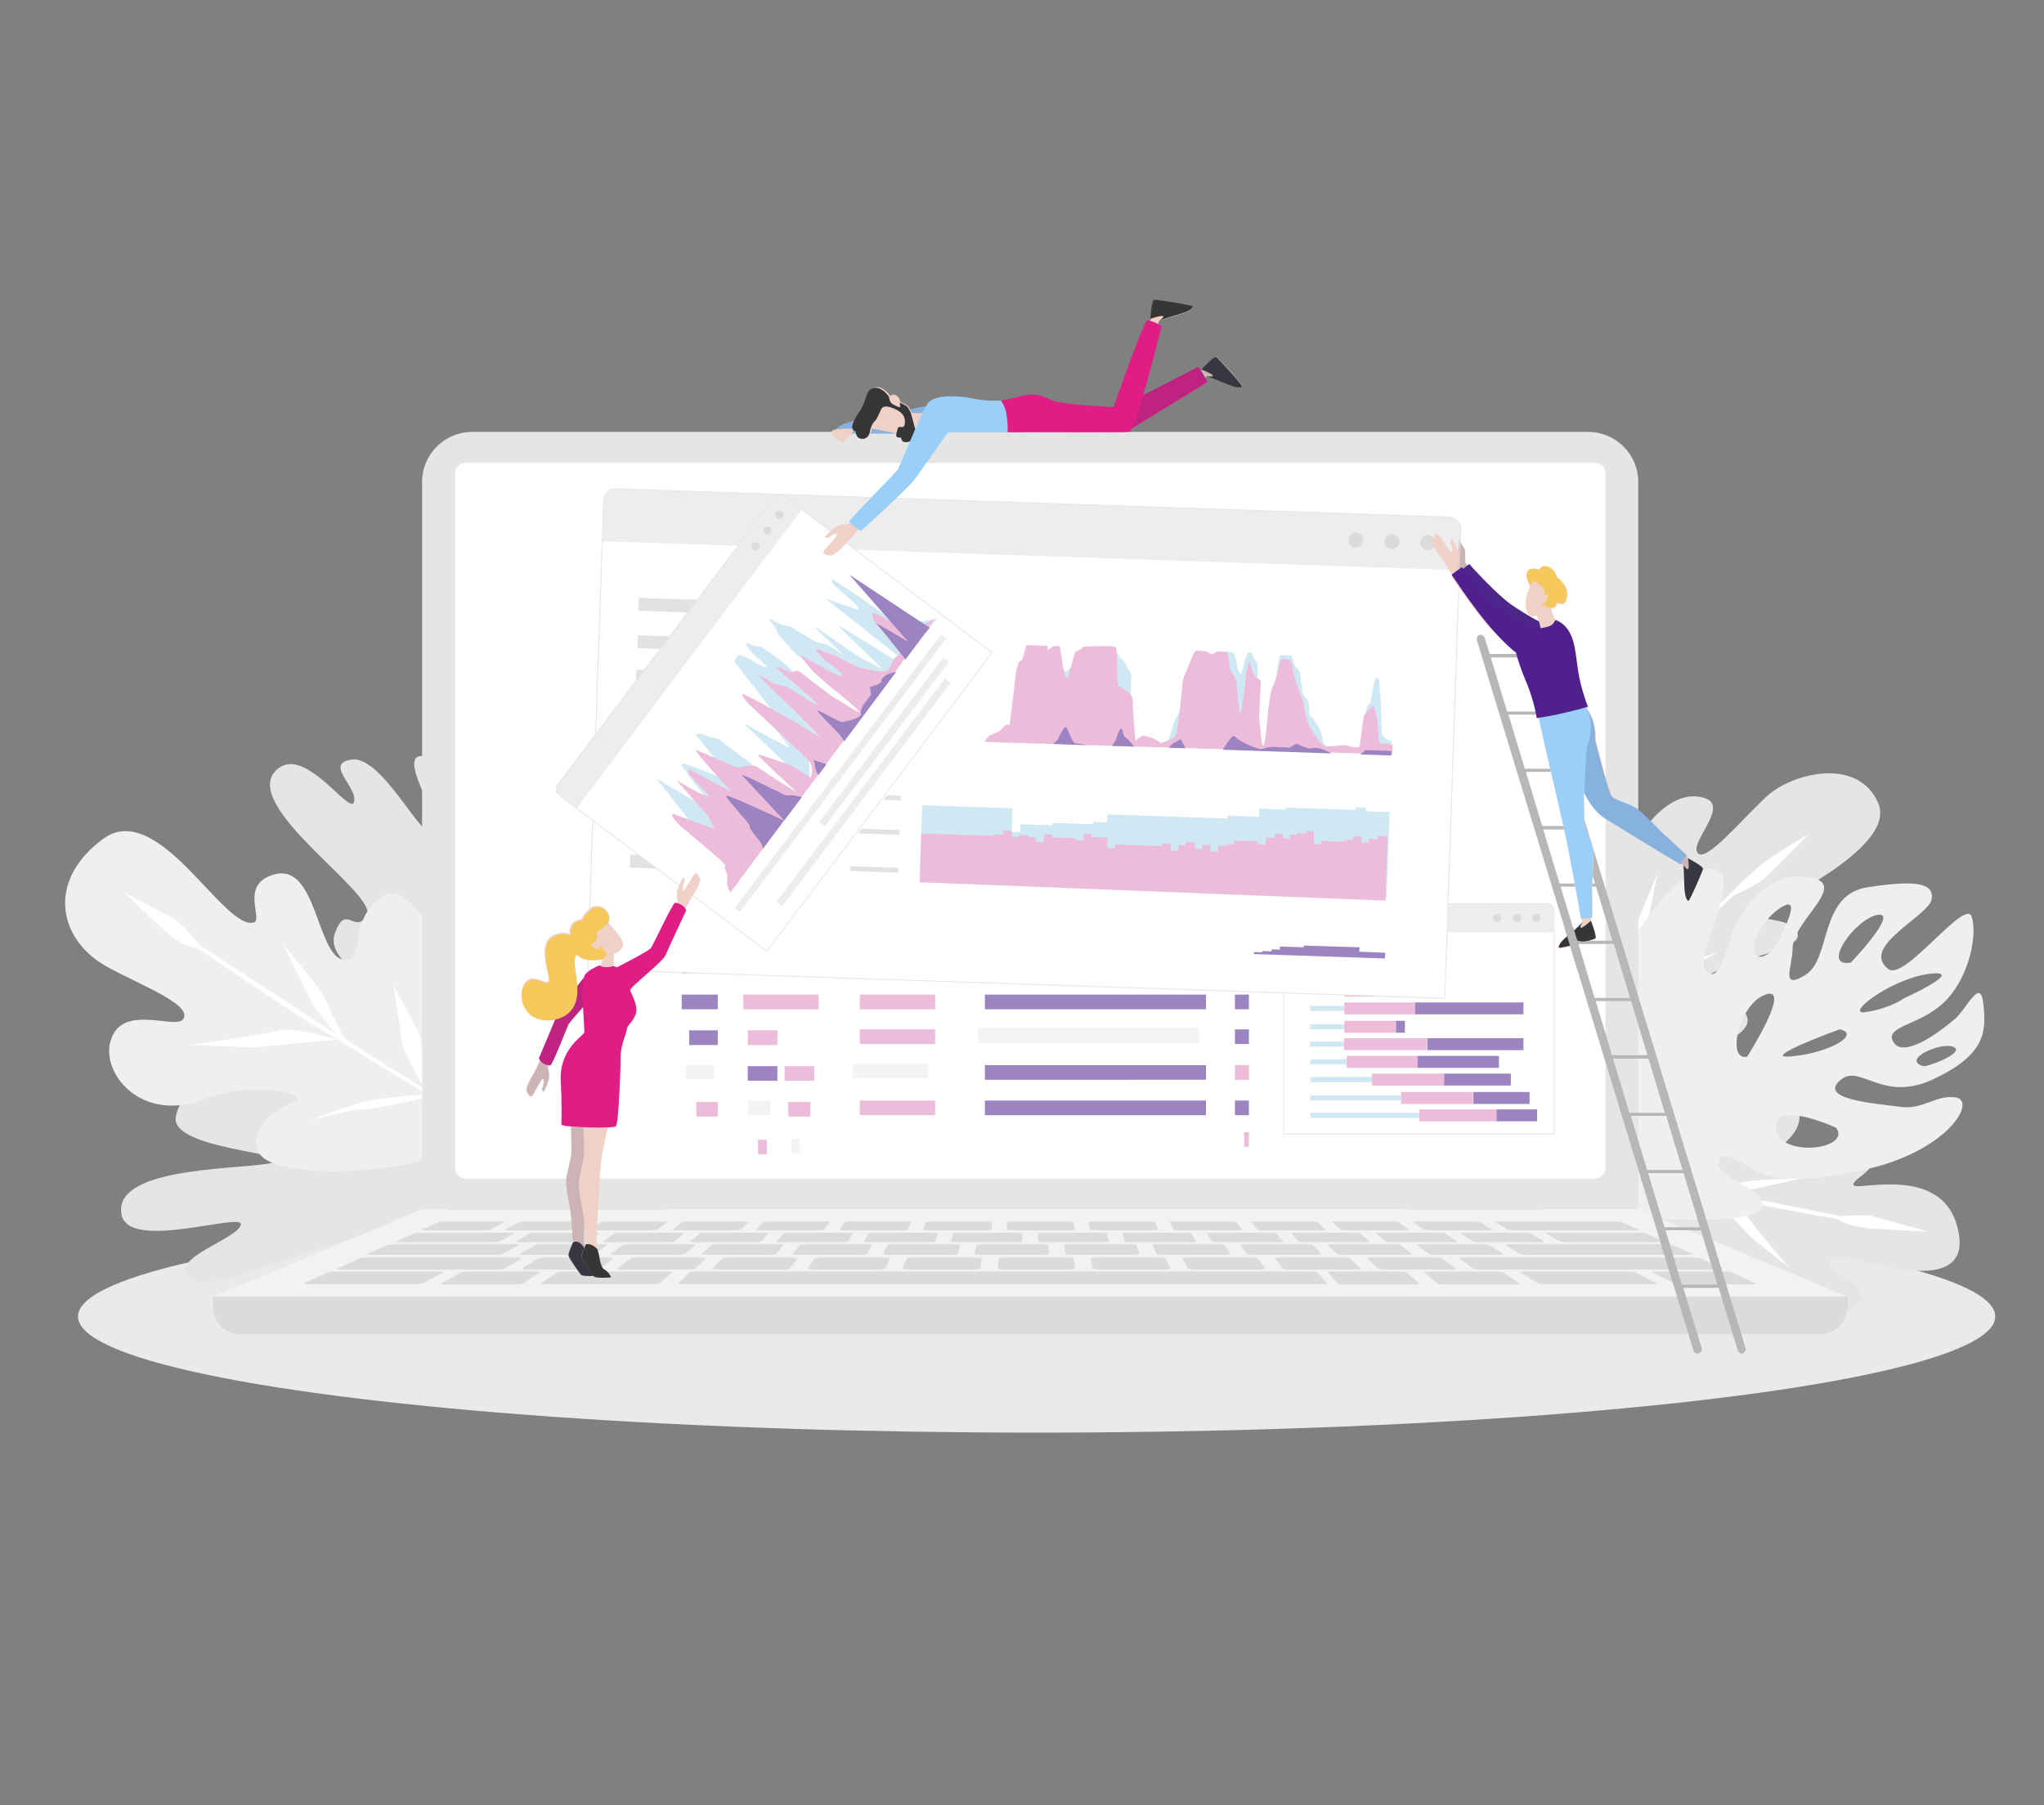 <svg version="1.1" id="Layer_13" xmlns="http://www.w3.org/2000/svg" xmlns:xlink="http://www.w3.org/1999/xlink" x="0px" y="0px"
	 viewBox="0 0 600 530" style="enable-background:new 0 0 600 530;" xml:space="preserve">
<rect x="0" y="0" width="600" height="530" fill="#808080" stroke="none"/>
<style type="text/css">
	.st0{fill:#EAEAEA;}
	.st1{fill:#E5E5E5;}
	.st2{fill:#EFEFEF;}
	.st3{fill:#FFFFFF;}
	.st4{fill:#F2F2F2;}
	.st5{fill:#DBDBDB;}
	.st6{fill:#F4F4F4;}
	.st7{fill:#9B84C1;}
	.st8{fill:#EDBCDA;}
	.st9{fill:#D0E7F4;}
	.st10{fill:#EDEDED;}
	.st11{fill:none;stroke:#E5E5E5;stroke-width:0.25;stroke-miterlimit:10;}
	.st12{fill:#E2E2E2;}
	.st13{fill:#B7B7B7;}
	.st14{fill:#EFD1C7;}
	.st15{fill:#50208F;}
	.st16{opacity:0.2;fill:#3D3D75;}
	.st17{fill:#99CFF8;}
	.st18{fill:#363636;}
	.st19{fill:#F5C85C;}
	.st20{fill:#E01D85;}
</style>
<ellipse class="st0" cx="304.3" cy="386.5" rx="281.4" ry="34.1"/>
<path class="st1" d="M139.2,302.2c0,0-45.8-15-40.9-28.2c3.3-9,5.6,0.4,9.3-5.1c4.1-6.1-37.7-32.4-26.4-42.9
	c8.1-7.6,21.4,13.4,22.7,9.5c1.4-4.2-9-11.3-0.7-12.5c9.2-1.3,21.1,24.9,24.6,21.8c3-2.6-12.4-24.1-3.3-22.8s41.6,41.3,37.8,54.1
	C158.5,288.8,139.2,302.2,139.2,302.2z"/>
<path class="st1" d="M453.6,315.4c17.3,2.8,62.1-7.4,59.3-16.7c-2.9-9.3-16.9-5.2-12.8-10.9s29.2-8.4,27.6-13.6
	c-1.6-5.2-11.6-3.4-10.5-5.8s40.1-19.1,34.1-32.7c-5.9-13.6-25.3-8.8-32.8-1.8c-7.5,7-17.9,19.6-20.2,16.5c-2.3-3.1,9.1-13.5,2.4-16
	c-8.8-3.2-18.5,6.5-23,18.6c-5.3,14-9.5,25.6-10,20.5c-0.5-5.4-3.5-10.3-9.6-8.8s-13,17.5-15.6,31.2
	C439.8,309.6,447,314.3,453.6,315.4z"/>
<path class="st1" d="M128.2,320c0,0-72.7-16.7-76.6,8c-1.5,9.4,35.3,10.6,29.2,13.1s-48.2,0.5-45.1,15.6c2.3,10.8,36.1-1.1,35,2.9
	c-1.2,4.3-21.1,9.7-15.3,15.5c6.4,6.4,44.5-13.7,45.6-9.1c0.9,3.8-17.9,13.9-10.1,18.1c7.8,4.2,35.7-9.4,39.6-22
	C134.5,349.3,128.2,320,128.2,320z"/>
<path class="st2" d="M139.6,322c1.7-20.4-15.7-66.1-27-59c-11.4,7-4.7,21-12.2,18.7s-7.6-28.3-19.8-25c-10.5,2.8-3.2,13.2-6.1,14.1
	c-8.8,2.6-28.1-36.7-44.4-24.4c-16.4,12.2-13.1,29.3,1.1,37.3C40.6,289,57,295,53.7,299.3c-2.1,2.7-15.7-3.6-20.2,3.9
	c-5.9,9.7,6.8,27,26,19.6c15.1-5.8,32.5-1.7,26.3,0.9c-6.7,2.8-12.5,8.2-10,14.3c2.4,6.2,23.3,7.2,40.6,4.4S139,329.7,139.6,322z"/>
<path class="st3" d="M123.2,303.9c-1.2-3.1-7.7-14.4-7.7-14.4s2.1,13.1,2.6,16.8c0.4,2.6,4.4,9.7,6.7,13.5
	c-5.9-3.7-15.9-9.8-23.8-15c-2-3.8-5.1-10.4-5.8-12.1c-1.1-2.5-12-15.3-12-15.3s7.9,16.3,9.1,18.3c0.6,0.9,4.3,5.6,6.5,8
	c-4.7-3.1-40.3-26.3-40.3-26.3s-4.1-5.4-6.7-7.1c-2.2-1.4-15.5-8.4-15.5-8.4s9.2,8.9,12.6,11.8c5.3,4.7,9,4.6,9,4.6
	c9.9,6.8,29,19.6,34.2,22.7c1.7,1,4.2,2.5,6.9,4.2c0,0-13-3.8-17-2.7c-4,1.2-26.4,4.3-26.4,4.3l18.8,0.7l24.6-2.3
	c8.5,5.2,20.4,12.4,26.2,16.1c-6,0.4-14.9,1.2-18.5,2.2c-5.7,1.5-15.3,5.2-15.3,5.2s12.8-3.2,15.2-3c1.7,0.2,13-2.2,19.7-3.7
	c1.5,0.9,2.5,1.5,2.5,1.5l1-1.1c0,0-0.6-0.3-1.4-0.9c1.7-0.4,2.9-0.6,2.9-0.6s-1.4,0.1-3.5,0.2c-0.5-0.3-1.1-0.7-1.8-1.1
	L123.2,303.9z"/>
<path class="st1" d="M473.6,339.5c12.6-9.9,52.8-21.8,54.5-13.2c1.7,8.6-11.6,12-5.6,14.2c2.3,0.9,26.9-6.4,27.8-1.6
	c0.9,4.8-7.9,7.9-6,9.2c1.9,1.2,24.9-5.6,30,11.2c3.9,12.8-4.7,15.5-18.7,12.9c-9.1-1.7-18.2-4.9-18.7-1.4c-0.6,3.5,13,6.6,8.7,11.5
	c-5.7,6.5-22.8,6-27.6-3.8c-4.8-9.8-17.1-16.5-15.3-12.3c1.9,4.5,1.5,9.6-4,11.2s-17.8-8-25.7-17.6
	C465.1,350.3,468.8,343.3,473.6,339.5z"/>
<path class="st3" d="M489.3,338.4c2.7-0.8,13.9-2.7,13.9-2.7s-9.9,4.8-12.7,6.2c-1.9,1-8.4,2-12.1,2.6c5.8,1.2,15.4,3.2,23.2,4.7
	c3.7-0.7,9.3-1.9,10.8-2.3c2.3-0.6,16.9-1,16.9-1s-15.3,3.4-17.3,3.7c-0.9,0.1-5.9,0-8.8,0c4.7,0.9,36.8,7.4,36.8,7.4
	c3.4-0.2,8.3-0.4,9.6,0c2.1,0.6,16.3,4.6,16.3,4.6s-11.1-0.6-14.9-0.8c-9.1-0.6-11.7-2.9-11.7-2.9c-10.1-1.8-25.7-4.6-30.6-5.8
	c-1.7-0.4-4-0.9-6.7-1.5c0,0,9.8,4.6,11.3,7c1.4,2.4,11.9,14.6,11.9,14.6l-11-8.8L502,350.7c-8.2-1.8-19.7-4.3-25.4-5.5
	c3.1,3.1,7.5,7.7,8.9,9.9c2.2,3.4,1.3,4.3,1.3,4.3s-1.3-2.2-2.8-3.3c-1-0.7-5.8-7.3-8.6-11.2c-1.5-0.3-2.4-0.5-2.4-0.5l0.2-1
	c0,0,0.5,0.1,1.4,0.3c-0.7-1-1.2-1.7-1.2-1.7s0.7,0.7,1.8,1.8c0.5,0.1,1.1,0.2,1.7,0.4L489.3,338.4z"/>
<path class="st3" d="M469.7,309c3.1-0.7,7.9-4.6,7.9-4.6s-5.2,0.3-8.6,0.4c-2.4,0.1-9.1,2.6-13,4c4.9-4.3,13.2-11.5,19.9-17.3
	c3.9-1.3,9.9-3.2,11.5-3.6c2.5-0.7,16.8-8.2,16.8-8.2s-16.5,4.9-18.6,5.8c-1,0.4-3.8,1.9-6.5,3.5c4-3.4,7.1-5.9,7.9-6.3
	c1.7-0.9,13.4-11.8,21.7-19.6c3.4-1.7,8.2-4.1,9.3-5.2c1.7-1.7,13.3-13.3,13.3-13.3s-10.6,6.3-13.9,8.9
	c-3.3,2.6-12.1,11.3-12.1,11.3l0,0c-8.8,7.2-19.9,16.4-24.1,20.2c-1.4,1.3-3.4,3.1-5.6,5.1c0,0,7.1-9.8,7.2-13
	c0.1-3.2,3.8-20.8,3.8-20.8l-6,14.5l-5.1,19.2c-7,6.3-16.7,14.9-21.6,19.2c1.4-4.7,3.3-11.7,3.5-14.5c0.3-4.6-0.2-12.2-0.2-12.2
	s-0.9,10.2-1.8,12c-0.6,1.3-1.8,10.3-2.5,15.6c-1.3,1.1-2,1.8-2,1.8l0.6,0.9c0,0,0.5-0.4,1.2-1c-0.2,1.4-0.3,2.3-0.3,2.3
	s0.3-1.1,0.8-2.8c0.4-0.4,0.9-0.8,1.5-1.3L469.7,309z"/>
<path class="st2" d="M549.4,342.9c22.8-5.7,30.8-19.7,24.7-20.7c-5.6-0.9-9.5,3.5-15.7,2.8c-10.2-1.2-24.2-2.5-18.3-7.8
	c5.8-5.3,12.3,6.8,27.5-0.4s15.5-13.8,14.6-22c-0.8-8.2-4.8,1.3-8.4,4.4c-3.6,3.1-14.7,11.7-17.9,6.9c-3.2-4.8,7.3-4.9,14.5-11.6
	c7.2-6.6,10.2-19.4,8.4-25.3c-1.8-5.9-19.7,19-24.5,15.3c-8.5-6.5,11.7-15.5,12.7-20.4c0.9-4.9-4.6-5.8-18.9-3.6
	c-14.2,2.3-10.5,21-18.1,25.7c-7.6,4.7-3.8-2.4-3.8-7.7c-0.1-8.7,19.4-20.5,2.1-21.2c-9.7-0.5-17.6,10-20,17.3
	c-2.3,7.3-4.7,14.7-7.8,9.8c-3.2-4.8,14.2-31.9-0.4-29.2c-14.6,2.6-33.1,42.9-33.5,44.2c0,0-22.2,47.7-17.6,55.3
	c0,0,64.6,7.8,68.2-0.1c2.3-4.9-12.7-8.8-12.8-12.6c-0.1-4.8,4.7-2,9,0.6C517.5,345.3,525.8,348.7,549.4,342.9z M573.5,307.4
	c3.5,1.7-8,6-9,5.6C558,311,570,305.7,573.5,307.4z M566.3,285.9c11.5-1.4-7.6,7.3-7.6,7.3s-3.8,2.8-10.8,3.9
	C540.8,298.4,554.8,287.4,566.3,285.9z M551.1,268.6c6.6-1.1-7.8,14-7.8,14C534.3,284.2,544.5,269.8,551.1,268.6z M522.1,266.9
	c9-6.4-1.5,11.9-1.5,11.9C512.4,285.9,513.2,273.3,522.1,266.9z M512.9,310.2c-6.2,1.5-2.6-15.3,5.3-18.2
	C526.3,289.1,512.9,310.2,512.9,310.2z M521.3,331.3c-0.7-8.7,17.7-0.2,17.7-0.2C543.6,337.6,522.1,340,521.3,331.3z M526.3,310.1
	c-11.3,1.2,13.7-7.9,13.7-7.9C546.2,303.5,537.7,308.9,526.3,310.1z"/>
<path class="st1" d="M123.9,355V141.5c0-8.1,6.6-14.7,14.7-14.7h327.6c8.1,0,14.7,6.6,14.7,14.7V355H123.9z"/>
<path class="st3" d="M468.2,346H136.6c-1.7,0-3-1.4-3-3V138.9c0-1.7,1.3-3,3-3h331.7c1.7,0,3,1.3,3,3V343
	C471.2,344.6,469.9,346,468.2,346z"/>
<polygon class="st4" points="542.3,380.7 62.5,380.7 123.9,355 480.9,355 "/>
<path class="st5" d="M534.3,391.7H70.5c-4.4,0-8-3.6-8-8.1v-2.9h479.9v2.9C542.3,388.1,538.7,391.7,534.3,391.7z"/>
<path class="st5" d="M157.7,361.9h16.9c0.9,0,1.5,0.1,1.3,0.2l-3.7,2.4c-0.2,0.1-1.1,0.2-2.1,0.2h-17.5c-0.9,0-1.5-0.1-1.3-0.2
	l4.3-2.4C155.9,362,156.8,361.9,157.7,361.9z M182.5,361.9h16.9c0.9,0,1.5,0.1,1.4,0.2l-3,2.4c-0.2,0.1-1.1,0.2-2,0.2h-17.5
	c-0.9,0-1.6-0.1-1.4-0.2l3.6-2.4C180.7,362,181.6,361.9,182.5,361.9z M207.3,361.9h16.9c0.9,0,1.6,0.1,1.4,0.2l-2.2,2.4
	c-0.1,0.1-1,0.2-1.9,0.2h-17.5c-0.9,0-1.6-0.1-1.4-0.2l2.8-2.4C205.5,362,206.3,361.9,207.3,361.9z M232,361.9h16.9
	c0.9,0,1.6,0.1,1.5,0.2l-1.5,2.4c-0.1,0.1-0.9,0.2-1.9,0.2h-17.5c-0.9,0-1.6-0.1-1.5-0.2l2.1-2.4C230.2,362,231.1,361.9,232,361.9z
	 M256.8,361.9h16.9c0.9,0,1.6,0.1,1.6,0.2l-0.8,2.4c0,0.1-0.8,0.2-1.8,0.2h-17.5c-0.9,0-1.7-0.1-1.6-0.2l1.4-2.4
	C255,362,255.8,361.9,256.8,361.9z M281.5,361.9h16.9c0.9,0,1.7,0.1,1.7,0.2l-0.1,2.4c0,0.1-0.8,0.2-1.7,0.2h-17.5
	c-0.9,0-1.7-0.1-1.7-0.2l0.7-2.4C279.8,362,280.6,361.9,281.5,361.9z M306.3,361.9h16.9c0.9,0,1.7,0.1,1.7,0.2l0.7,2.4
	c0,0.1-0.7,0.2-1.6,0.2h-17.5c-0.9,0-1.7-0.1-1.7-0.2l-0.1-2.4C304.6,362,305.4,361.9,306.3,361.9z M331,361.9h16.9
	c0.9,0,1.7,0.1,1.8,0.2l1.4,2.4c0.1,0.1-0.6,0.2-1.6,0.2H332c-0.9,0-1.8-0.1-1.8-0.2l-0.8-2.4C329.4,362,330.1,361.9,331,361.9z
	 M355.8,361.9h16.9c0.9,0,1.7,0.1,1.9,0.2l2.1,2.4c0.1,0.1-0.6,0.2-1.5,0.2h-17.5c-0.9,0-1.8-0.1-1.9-0.2l-1.5-2.4
	C354.2,362,354.9,361.9,355.8,361.9z M380.5,361.9h16.9c0.9,0,1.8,0.1,1.9,0.2l2.8,2.4c0.2,0.1-0.5,0.2-1.4,0.2h-17.5
	c-0.9,0-1.8-0.1-1.9-0.2l-2.3-2.4C379,362,379.6,361.9,380.5,361.9z M159.3,365.3h17.6c1,0,1.6,0.1,1.4,0.2l-3.8,2.6
	c-0.2,0.1-1.2,0.3-2.2,0.3H154c-1,0-1.6-0.1-1.3-0.3l4.4-2.6C157.3,365.5,158.3,365.3,159.3,365.3z M185.1,365.3h17.6
	c1,0,1.6,0.1,1.4,0.2l-3,2.6c-0.2,0.1-1.1,0.3-2.1,0.3h-18.3c-1,0-1.6-0.1-1.4-0.3l3.6-2.6C183.2,365.5,184.1,365.3,185.1,365.3z
	 M210.9,365.3h17.6c1,0,1.6,0.1,1.5,0.2l-2.2,2.6c-0.1,0.1-1,0.3-2,0.3h-18.3c-1,0-1.7-0.1-1.5-0.3l2.9-2.6
	C209,365.5,209.9,365.3,210.9,365.3z M236.7,365.3h17.6c1,0,1.7,0.1,1.6,0.2l-1.4,2.6c-0.1,0.1-0.9,0.3-1.9,0.3h-18.3
	c-1,0-1.7-0.1-1.6-0.3l2.1-2.6C234.9,365.5,235.7,365.3,236.7,365.3z M262.5,365.3h17.6c1,0,1.7,0.1,1.7,0.2l-0.6,2.6
	c0,0.1-0.9,0.3-1.9,0.3H261c-1,0-1.7-0.1-1.7-0.3l1.3-2.6C260.7,365.5,261.5,365.3,262.5,365.3z M288.3,365.3H306
	c1,0,1.7,0.1,1.7,0.2l0.2,2.6c0,0.1-0.8,0.3-1.8,0.3h-18.3c-1,0-1.8-0.1-1.7-0.3l0.5-2.6C286.6,365.5,287.4,365.3,288.3,365.3z
	 M314.1,365.3h17.6c1,0,1.8,0.1,1.8,0.2l1,2.6c0.1,0.1-0.7,0.3-1.7,0.3h-18.3c-1,0-1.8-0.1-1.8-0.3l-0.3-2.6
	C312.4,365.5,313.2,365.3,314.1,365.3z M339.9,365.3h17.6c1,0,1.8,0.1,1.9,0.2l1.8,2.6c0.1,0.1-0.6,0.3-1.6,0.3h-18.3
	c-1,0-1.8-0.1-1.9-0.3l-1.1-2.6C338.3,365.5,339,365.3,339.9,365.3z M365.7,365.3h17.6c1,0,1.8,0.1,2,0.2l2.5,2.6
	c0.1,0.1-0.5,0.3-1.5,0.3h-18.3c-1,0-1.9-0.1-2-0.3l-1.9-2.6C364.1,365.5,364.8,365.3,365.7,365.3z M160.2,369.2h18.4
	c1,0,1.6,0.1,1.4,0.3l-3.9,2.9c-0.2,0.2-1.2,0.3-2.3,0.3h-19.1c-1,0-1.7-0.1-1.4-0.3l4.6-2.9C158.2,369.3,159.2,369.2,160.2,369.2z
	 M187.2,369.2h18.4c1,0,1.7,0.1,1.5,0.3l-3,2.9c-0.2,0.2-1.1,0.3-2.2,0.3h-19.1c-1,0-1.7-0.1-1.5-0.3l3.8-2.9
	C185.2,369.3,186.2,369.2,187.2,369.2z M214.1,369.2h18.4c1,0,1.7,0.1,1.6,0.3l-2.2,2.9c-0.1,0.2-1.1,0.3-2.1,0.3h-19.1
	c-1,0-1.7-0.1-1.6-0.3l2.9-2.9C212.2,369.3,213.1,369.2,214.1,369.2z M241.1,369.2h18.4c1,0,1.8,0.1,1.7,0.3l-1.3,2.9
	c-0.1,0.2-1,0.3-2,0.3h-19.1c-1,0-1.8-0.1-1.7-0.3l2-2.9C239.2,369.3,240.1,369.2,241.1,369.2z M268,369.2h18.4c1,0,1.8,0.1,1.8,0.3
	l-0.4,2.9c0,0.2-0.9,0.3-1.9,0.3h-19.1c-1,0-1.8-0.1-1.8-0.3l1.2-2.9C266.2,369.3,267,369.2,268,369.2z M295,369.2h18.4
	c1,0,1.8,0.1,1.8,0.3l0.4,2.9c0,0.2-0.8,0.3-1.8,0.3h-19.1c-1,0-1.9-0.1-1.8-0.3l0.3-2.9C293.2,369.3,294,369.2,295,369.2z
	 M321.9,369.2h18.4c1,0,1.9,0.1,1.9,0.3l1.3,2.9c0.1,0.2-0.7,0.3-1.7,0.3h-19.1c-1,0-1.9-0.1-1.9-0.3l-0.6-2.9
	C320.2,369.3,320.9,369.2,321.9,369.2z M391.5,365.3h17.6c1,0,1.9,0.1,2,0.2l3.3,2.6c0.2,0.1-0.5,0.3-1.5,0.3h-18.3
	c-1,0-1.9-0.1-2.1-0.3l-2.7-2.6C389.9,365.5,390.6,365.3,391.5,365.3z M417.3,365.3H435c1,0,1.9,0.1,2.1,0.2l4.1,2.6
	c0.2,0.1-0.4,0.3-1.4,0.3h-18.3c-1,0-2-0.1-2.1-0.3l-3.5-2.6C415.8,365.5,416.4,365.3,417.3,365.3z M405.3,361.9h16.9
	c0.9,0,1.8,0.1,2,0.2l3.6,2.4c0.2,0.1-0.4,0.2-1.4,0.2h-17.5c-0.9,0-1.9-0.1-2-0.2l-3-2.4C403.8,362,404.4,361.9,405.3,361.9z
	 M430.1,361.9H447c0.9,0,1.8,0.1,2.1,0.2l4.3,2.4c0.2,0.1-0.3,0.2-1.3,0.2h-17.5c-0.9,0-1.9-0.1-2.1-0.2l-3.7-2.4
	C428.6,362,429.2,361.9,430.1,361.9z M348.9,369.2h18.4c1,0,1.9,0.1,2,0.3l2.1,2.9c0.1,0.2-0.6,0.3-1.7,0.3h-19.1
	c-1,0-1.9-0.1-2-0.3l-1.4-2.9C347.2,369.3,347.9,369.2,348.9,369.2z M375.9,369.2h18.4c1,0,1.9,0.1,2.1,0.3l3,2.9
	c0.2,0.2-0.5,0.3-1.6,0.3h-19.1c-1,0-2-0.1-2.1-0.3l-2.3-2.9C374.2,369.3,374.9,369.2,375.9,369.2z M402.8,369.2h18.4
	c1,0,2,0.1,2.2,0.3l3.9,2.9c0.2,0.2-0.4,0.3-1.5,0.3h-19.1c-1,0-2-0.1-2.2-0.3l-3.2-2.9C401.2,369.3,401.8,369.2,402.8,369.2z
	 M454.9,361.9H481c0.9,0,1.9,0.1,2.2,0.2l5.3,2.4c0.3,0.1-0.2,0.2-1.2,0.2h-27c-0.9,0-1.9-0.1-2.2-0.2l-4.4-2.4
	C453.4,362,453.9,361.9,454.9,361.9z M443.2,365.3h45.4c1,0,2,0.1,2.3,0.2l5.8,2.6c0.3,0.1-0.2,0.3-1.2,0.3h-47.1
	c-1,0-2-0.1-2.2-0.3l-4.3-2.6C441.6,365.5,442.2,365.3,443.2,365.3z M429.8,369.2h67.1c1,0,2.1,0.1,2.4,0.3l6.3,2.9
	c0.4,0.2-0.2,0.3-1.2,0.3h-69.7c-1,0-2.1-0.1-2.3-0.3l-4-2.9C428.2,369.3,428.8,369.2,429.8,369.2z M123.7,361.9h26.1
	c0.9,0,1.5,0.1,1.2,0.2l-4.4,2.4c-0.2,0.1-1.2,0.2-2.2,0.2h-27c-0.9,0-1.5-0.1-1.2-0.2l5.3-2.4C121.8,362,122.8,361.9,123.7,361.9z
	 M116.1,365.3h34.9c1,0,1.5,0.1,1.3,0.2l-4.6,2.6c-0.3,0.1-1.3,0.3-2.3,0.3h-36.2c-1,0-1.5-0.1-1.2-0.3l5.8-2.6
	C114.2,365.5,115.2,365.3,116.1,365.3z M107.8,369.2h43.8c1,0,1.6,0.1,1.4,0.3l-4.8,2.9c-0.3,0.2-1.3,0.3-2.4,0.3h-45.5
	c-1,0-1.6-0.1-1.2-0.3l6.3-2.9C105.8,369.3,106.8,369.2,107.8,369.2z M98.9,373.3h29.8c1,0,1.6,0.1,1.3,0.3l-5.8,3.1
	c-0.3,0.2-1.5,0.3-2.6,0.3h-31c-1.1,0-1.6-0.1-1.3-0.3l6.9-3.1C96.7,373.4,97.8,373.3,98.9,373.3z M137.6,373.3h19.3
	c1,0,1.7,0.1,1.4,0.3l-4.8,3.2c-0.3,0.2-1.4,0.3-2.5,0.3H131c-1.1,0-1.7-0.1-1.4-0.3l5.6-3.2C135.5,373.4,136.6,373.3,137.6,373.3z
	 M165.8,373.3h29.8c1,0,1.7,0.1,1.6,0.3l-3.5,3.1c-0.2,0.2-1.2,0.3-2.3,0.3h-31c-1.1,0-1.8-0.1-1.5-0.3l4.6-3.1
	C163.8,373.4,164.8,373.3,165.8,373.3z M486.6,373.3h19.3c1,0,2.2,0.1,2.5,0.3l6.9,3.2c0.4,0.2-0.2,0.3-1.3,0.3H494
	c-1.1,0-2.2-0.1-2.6-0.3l-6.1-3.2C485,373.4,485.6,373.3,486.6,373.3z M204.6,373.3h179.9c1,0,2,0.1,2.2,0.3l2.8,3.1
	c0.2,0.2-0.6,0.3-1.7,0.3H200.7c-1.1,0-1.8-0.1-1.6-0.3l3.3-3.1C202.6,373.4,203.5,373.3,204.6,373.3z M447.9,373.3h29.8
	c1,0,2.1,0.1,2.5,0.3l6,3.1c0.3,0.2-0.3,0.3-1.4,0.3h-31c-1.1,0-2.2-0.1-2.5-0.3l-4.8-3.1C446.2,373.4,446.8,373.3,447.9,373.3z
	 M419.7,373.3h19.3c1,0,2.1,0.1,2.3,0.3l4.7,3.2c0.3,0.2-0.4,0.3-1.5,0.3h-20.1c-1.1,0-2.1-0.1-2.4-0.3l-3.9-3.2
	C417.9,373.4,418.6,373.3,419.7,373.3z M391.4,373.3h19.3c1,0,2,0.1,2.2,0.3l3.7,3.2c0.2,0.2-0.5,0.3-1.6,0.3H395
	c-1.1,0-2.1-0.1-2.3-0.3l-2.9-3.2C389.7,373.4,390.4,373.3,391.4,373.3z M157.7,361.9h16.9c0.9,0,1.5,0.1,1.3,0.2l-3.7,2.4
	c-0.2,0.1-1.1,0.2-2.1,0.2h-17.5c-0.9,0-1.5-0.1-1.3-0.2l4.3-2.4C155.9,362,156.8,361.9,157.7,361.9z M182.5,361.9h16.9
	c0.9,0,1.5,0.1,1.4,0.2l-3,2.4c-0.2,0.1-1.1,0.2-2,0.2h-17.5c-0.9,0-1.6-0.1-1.4-0.2l3.6-2.4C180.7,362,181.6,361.9,182.5,361.9z
	 M207.3,361.9h16.9c0.9,0,1.6,0.1,1.4,0.2l-2.2,2.4c-0.1,0.1-1,0.2-1.9,0.2h-17.5c-0.9,0-1.6-0.1-1.4-0.2l2.8-2.4
	C205.5,362,206.3,361.9,207.3,361.9z M232,361.9h16.9c0.9,0,1.6,0.1,1.5,0.2l-1.5,2.4c-0.1,0.1-0.9,0.2-1.9,0.2h-17.5
	c-0.9,0-1.6-0.1-1.5-0.2l2.1-2.4C230.2,362,231.1,361.9,232,361.9z M256.8,361.9h16.9c0.9,0,1.6,0.1,1.6,0.2l-0.8,2.4
	c0,0.1-0.8,0.2-1.8,0.2h-17.5c-0.9,0-1.7-0.1-1.6-0.2l1.4-2.4C255,362,255.8,361.9,256.8,361.9z M281.5,361.9h16.9
	c0.9,0,1.7,0.1,1.7,0.2l-0.1,2.4c0,0.1-0.8,0.2-1.7,0.2h-17.5c-0.9,0-1.7-0.1-1.7-0.2l0.7-2.4C279.8,362,280.6,361.9,281.5,361.9z
	 M306.3,361.9h16.9c0.9,0,1.7,0.1,1.7,0.2l0.7,2.4c0,0.1-0.7,0.2-1.6,0.2h-17.5c-0.9,0-1.7-0.1-1.7-0.2l-0.1-2.4
	C304.6,362,305.4,361.9,306.3,361.9z M331,361.9h16.9c0.9,0,1.7,0.1,1.8,0.2l1.4,2.4c0.1,0.1-0.6,0.2-1.6,0.2H332
	c-0.9,0-1.8-0.1-1.8-0.2l-0.8-2.4C329.4,362,330.1,361.9,331,361.9z M355.8,361.9h16.9c0.9,0,1.7,0.1,1.9,0.2l2.1,2.4
	c0.1,0.1-0.6,0.2-1.5,0.2h-17.5c-0.9,0-1.8-0.1-1.9-0.2l-1.5-2.4C354.2,362,354.9,361.9,355.8,361.9z M380.5,361.9h16.9
	c0.9,0,1.8,0.1,1.9,0.2l2.8,2.4c0.2,0.1-0.5,0.2-1.4,0.2h-17.5c-0.9,0-1.8-0.1-1.9-0.2l-2.3-2.4C379,362,379.6,361.9,380.5,361.9z
	 M405.3,361.9h16.9c0.9,0,1.8,0.1,2,0.2l3.6,2.4c0.2,0.1-0.4,0.2-1.4,0.2h-17.5c-0.9,0-1.9-0.1-2-0.2l-3-2.4
	C403.8,362,404.4,361.9,405.3,361.9z M430.1,361.9H447c0.9,0,1.8,0.1,2.1,0.2l4.3,2.4c0.2,0.1-0.3,0.2-1.3,0.2h-17.5
	c-0.9,0-1.9-0.1-2.1-0.2l-3.7-2.4C428.6,362,429.2,361.9,430.1,361.9z M130.7,358.6H147c0.9,0,1.4,0.1,1.2,0.2l-4.3,2.2
	c-0.2,0.1-1.2,0.2-2.1,0.2h-16.8c-0.9,0-1.4-0.1-1.2-0.2l4.9-2.2C128.9,358.7,129.8,358.6,130.7,358.6z M154.5,358.6h16.3
	c0.9,0,1.4,0.1,1.2,0.2l-3.7,2.2c-0.2,0.1-1.1,0.2-2,0.2h-16.8c-0.9,0-1.5-0.1-1.2-0.2l4.2-2.2C152.7,358.7,153.6,358.6,154.5,358.6
	z M178.3,358.6h16.3c0.9,0,1.5,0.1,1.3,0.2l-3,2.2c-0.2,0.1-1,0.2-1.9,0.2h-16.8c-0.9,0-1.5-0.1-1.3-0.2l3.5-2.2
	C176.5,358.7,177.4,358.6,178.3,358.6z M202.1,358.6h16.3c0.9,0,1.5,0.1,1.4,0.2l-2.3,2.2c-0.1,0.1-1,0.2-1.9,0.2h-16.8
	c-0.9,0-1.5-0.1-1.4-0.2l2.9-2.2C200.4,358.7,201.2,358.6,202.1,358.6z M225.9,358.6h16.3c0.9,0,1.5,0.1,1.4,0.2l-1.7,2.2
	c-0.1,0.1-0.9,0.2-1.8,0.2h-16.8c-0.9,0-1.5-0.1-1.4-0.2l2.2-2.2C224.2,358.7,225,358.6,225.9,358.6z M249.7,358.6h16.3
	c0.9,0,1.6,0.1,1.5,0.2l-1,2.2c-0.1,0.1-0.8,0.2-1.7,0.2h-16.8c-0.9,0-1.6-0.1-1.5-0.2l1.5-2.2C248,358.7,248.8,358.6,249.7,358.6z
	 M273.4,358.6h16.3c0.9,0,1.6,0.1,1.6,0.2l-0.3,2.2c0,0.1-0.8,0.2-1.7,0.2h-16.8c-0.9,0-1.6-0.1-1.6-0.2l0.9-2.2
	C271.8,358.7,272.6,358.6,273.4,358.6z M297.2,358.6h16.3c0.9,0,1.6,0.1,1.6,0.2l0.4,2.2c0,0.1-0.7,0.2-1.6,0.2h-16.8
	c-0.9,0-1.6-0.1-1.6-0.2l0.2-2.2C295.6,358.7,296.4,358.6,297.2,358.6z M321,358.6h16.3c0.9,0,1.6,0.1,1.7,0.2l1,2.2
	c0.1,0.1-0.6,0.2-1.5,0.2h-16.8c-0.9,0-1.7-0.1-1.7-0.2l-0.5-2.2C319.4,358.7,320.1,358.6,321,358.6z M344.8,358.6h16.3
	c0.9,0,1.7,0.1,1.8,0.2l1.7,2.2c0.1,0.1-0.6,0.2-1.5,0.2h-16.8c-0.9,0-1.7-0.1-1.8-0.2l-1.2-2.2
	C343.3,358.7,343.9,358.6,344.8,358.6z M368.6,358.6h16.3c0.9,0,1.7,0.1,1.8,0.2l2.4,2.2c0.1,0.1-0.5,0.2-1.4,0.2h-16.8
	c-0.9,0-1.7-0.1-1.8-0.2l-1.8-2.2C367.1,358.7,367.7,358.6,368.6,358.6z M392.4,358.6h16.3c0.9,0,1.7,0.1,1.9,0.2l3,2.2
	c0.2,0.1-0.4,0.2-1.3,0.2h-16.8c-0.9,0-1.8-0.1-1.9-0.2l-2.5-2.2C390.9,358.7,391.5,358.6,392.4,358.6z M416.2,358.6h16.3
	c0.9,0,1.8,0.1,1.9,0.2l3.7,2.2c0.2,0.1-0.4,0.2-1.3,0.2H420c-0.9,0-1.8-0.1-2-0.2l-3.2-2.2C414.7,358.7,415.3,358.6,416.2,358.6z
	 M440,358.6h34c0.9,0,1.8,0.1,2.1,0.2l4.9,2.2c0.3,0.1-0.2,0.2-1.2,0.2h-35.2c-0.9,0-1.8-0.1-2-0.2l-3.8-2.2
	C438.6,358.7,439.1,358.6,440,358.6z"/>
<path class="st6" d="M209.7,316.9h-8.4v-4.3h8.4V316.9z M239.3,270.7h-22.1v4.3h22.1V270.7z M239.3,281.2h-22.1v4.3h22.1V281.2z
	 M226.1,323.1h-6.5v4.3h6.5V323.1z M234.9,334.3h-2.6v4.3h2.6V334.3z M272.5,312.3h-22.1v4.3h22.1V312.3z M352,301.8H287v4.3H352
	V301.8z M364.5,281.2h-4.1v4.3h4.1V281.2z"/>
<path class="st7" d="M210.7,296.3h-10.6V292h10.6V296.3z M210.7,302.5h-8.4v4.3h8.4V302.5z M228.2,313h-8.7v4.3h8.7V313z
	 M274.5,281.5h-22.1v4.3h22.1V281.5z M354,271h-64.9v4.3H354V271z M354,292h-64.9v4.3H354V292z M354,312.7h-64.9v4.3H354V312.7z
	 M354,323.1h-64.9v4.3H354V323.1z M366.6,292h-4.1v4.3h4.1V292z M366.6,302.2h-4.1v4.3h4.1V302.2z M366.6,323.1h-4.1v4.3h4.1V323.1z
	"/>
<path class="st8" d="M210.7,275.3h-10.6V271h10.6V275.3z M210.7,281.5h-10.6v4.3h10.6V281.5z M210.7,323.5h-6.3v4.3h6.3V323.5z
	 M240.3,292h-22.1v4.3h22.1V292z M239,313h-8.7v4.3h8.7V313z M237.9,323.5h-6.5v4.3h6.5V323.5z M228.2,302.5h-8.7v4.3h8.7V302.5z
	 M225.1,334.6h-2.6v4.3h2.6V334.6z M274.5,271h-22.1v4.3h22.1V271z M274.5,292h-22.1v4.3h22.1V292z M274.5,302.2h-22.1v4.3h22.1
	V302.2z M274.5,323.1h-22.1v4.3h22.1V323.1z M354,281.5h-64.9v4.3H354V281.5z M366.6,271h-4.1v4.3h4.1V271z M366.6,312.7h-4.1v4.3
	h4.1V312.7z M366.6,332.4h-1.4v4.3h1.4V332.4z"/>
<rect x="217.2" y="249.4" class="st6" width="22.1" height="4.3"/>
<rect x="217.2" y="259.9" class="st6" width="22.1" height="4.3"/>
<rect x="360.5" y="259.9" class="st6" width="4.1" height="4.3"/>
<rect x="252.4" y="260.3" class="st7" width="22.1" height="4.3"/>
<rect x="289.1" y="249.8" class="st7" width="64.9" height="4.3"/>
<rect x="200.1" y="249.8" class="st8" width="10.6" height="4.3"/>
<rect x="200.1" y="260.3" class="st8" width="10.6" height="4.3"/>
<rect x="252.4" y="249.8" class="st8" width="22.1" height="4.3"/>
<rect x="289.1" y="260.3" class="st8" width="64.9" height="4.3"/>
<rect x="362.5" y="249.8" class="st8" width="4.1" height="4.3"/>
<ellipse class="st5" cx="343.8" cy="233.2" rx="2.8" ry="2.2"/>
<ellipse class="st5" cx="357.3" cy="233.2" rx="2.8" ry="2.2"/>
<path class="st3" d="M376.8,332.9v-65.7c0-1.1,0.9-1.9,1.9-1.9h75.6c1.1,0,1.9,0.9,1.9,1.9v65.7H376.8z"/>
<path class="st8" d="M415.4,297.8h-20.8v-3.5h20.8V297.8z M414,289.1h-19.4v3.5H414V289.1z M418.9,304.8h-24.4v3.5h24.4V304.8z
	 M409.8,299.7h-15.2v3.5h15.2V299.7z M423.9,315.2h-21.2v3.5h21.2V315.2z M416.1,310h-20.8v3.5h20.8V310z M439.3,325.7h-22.7v3.5
	h22.7V325.7z M432.4,320.6h-21.1v3.5h21.1V320.6z M401.4,278.6h-13.1v3.5h13.1V278.6z"/>
<path class="st7" d="M447.2,297.8h-31.8v-3.5h31.8V297.8z M416.6,289.1H414v3.5h2.6V289.1z M447.2,304.8h-28.2v3.5h28.2V304.8z
	 M412.4,299.7h-2.6v3.5h2.6V299.7z M443.5,315.2h-19.6v3.5h19.6V315.2z M440,310h-23.9v3.5H440V310z M451.2,325.7h-11.9v3.5h11.9
	V325.7z M449,320.6h-16.5v3.5H449V320.6z M395.7,283.8H393v3.5h2.7V283.8z M402.7,278.6h-1.3v3.5h1.3V278.6z"/>
<path class="st9" d="M394.5,296.8h-9.9v-1.5h9.9V296.8z M394.5,290.1h-9.9v1.5h9.9V290.1z M394.5,305.8h-9.9v1.5h9.9V305.8z
	 M394.5,300.7h-9.9v1.5h9.9V300.7z M402.8,316.2h-18.1v1.5h18.1V316.2z M395.2,311h-10.6v1.5h10.6V311z M416.6,326.7h-31.9v1.5h31.9
	V326.7z M411.3,321.6h-26.7v1.5h26.7V321.6z M393,284.8h-8.4v1.5h8.4V284.8z M388.2,279.6h-3.6v1.5h3.6V279.6z"/>
<path class="st10" d="M454.8,265.3C454.8,265.3,454.8,265.3,454.8,265.3l-76.8-0.1c-0.1,0-0.1,0.1-0.2,0.1c-0.1,0.1-0.1,0.1-0.2,0.2
	c-0.4,0.3-0.7,0.7-0.9,1.1v7.1h79.4v-7.3C455.8,266.1,455.4,265.6,454.8,265.3z"/>
<path class="st11" d="M376.8,332.9v-65.7c0-1.1,0.9-1.9,1.9-1.9h75.6c1.1,0,1.9,0.9,1.9,1.9v65.7H376.8z"/>
<circle class="st5" cx="439.5" cy="269.5" r="1.2"/>
<circle class="st5" cx="445.3" cy="269.5" r="1.2"/>
<circle class="st5" cx="451" cy="269.5" r="1.2"/>
<path class="st3" d="M172.5,284.6l4.7-137.7c0.1-1.9,1.7-3.5,3.6-3.4l244.6,8.3c1.9,0.1,3.5,1.7,3.4,3.6l-4.7,137.7L172.5,284.6z"/>
<path class="st9" d="M299.6,218.1l11.9-24.1c0,0,0.5,3.4,1.4,3.1c0.9-0.3,2.7-2.8,3.9-2.9c1.2-0.1,10.6-3.4,10.6-3.4s1.2,2,1.4,2.3
	c0.2,0.2,1.3,1.1,1.3,1.1l0.8,1.8c0,0,1.2,1.6,1.2,2c0,0.3-0.3,10.3-0.3,10.3s-11.5,0-14.3-0.1C314.8,208,299.6,218.1,299.6,218.1z
	 M346.9,215.5c0,0,1.9-10.3,1.6-10.3c-0.3-0.1-3.1,5.3-3.5,6s-1.2,3.2-1.4,4.3c-0.2,1.1-2,3.5-2,3.5L346.9,215.5z M356.1,202.6
	c-0.3,0.4,4.2,8.6,4.2,8.6l5,1l3.7-10.9c0,0,0.3-5.1,0.2-5.9c-0.1-0.8,0-0.9-1.1-2c-0.2-0.2-0.7-1.8-0.7-1.8s-0.7-0.2-1,0
	c-0.2,0.2-0.9,1.8-1,2.3c-0.1,0.5-0.8,3.3-1,3.9c-0.3,0.6-1.1-1.3-1.1-1.6s-0.5-3.4-1.1-4.3s-3.4-0.4-3.4-0.4
	S356.4,202.2,356.1,202.6z M375.7,211.9c-0.2,1,2.8,3.7,3.1,4.2c0.3,0.5,12.1,4.5,12.1,4.5s-0.2-1.1-0.5-1.1c-0.3,0-1.7-1-1.7-1
	s-1.1-4.1-1.4-4.6c-0.3-0.5-1.4-2-1.6-2.5c-0.2-0.5-1.3-1.4-1.3-1.4s-0.3-3.4-0.3-4c-0.1-0.6-1-1.2-1.5-2.2c-0.5-1-1-6.6-1-6.6
	s-0.9-1.2-1.2-1.4s-1.3-3.3-1.3-3.3s-2.6-0.3-3.2-0.1c-0.7,0.2-1.5,8.8-1.5,9.3C374.4,201.7,375.9,210.9,375.7,211.9z M403.5,218.5
	c-0.1,0.3,4.5,1.6,4.5,1.6l0.6-2.5c0,0-1.4-0.3-2.2-1s-0.7-1.9-0.8-2.3c-0.1-0.4-0.2-7.9-0.3-8.8c-0.1-0.9-0.4-5.8-0.6-6.3
	c-0.2-0.5-0.4-0.1-0.8,0c-0.4,0.1-0.7,1.9-0.8,2.2c-0.1,0.3-0.6,3.9-0.7,4.5c-0.1,0.6-1,1.2-1.1,1.5c-0.1,0.2-0.4,3.5-0.4,3.5
	S403.6,218.2,403.5,218.5z"/>
<path class="st8" d="M288.9,217.8c0,0,1.4-1.9,1.8-2c0.4-0.1,2.6-1.1,2.6-1.1l2-1.9l1.1,0c0,0,1.8-15.4,1.9-15.9s0.8-2.5,0.8-2.5
	l1-0.8l1.2-4.2l6.2,0.2l0,1.3l2-1.3l1.6,0.1c0,0,1,6.3,1.1,6.9c0.1,0.6,1.1,2.8,1.1,2.8l2.3-8l1.5-0.7l0.9-0.8c0,0,9.2-0.7,9.6,0.3
	s0.2,10.7,0.7,11.1c0.5,0.4,4.3,2.2,4.2,4.2c-0.1,2,0.8,11.9,0.8,11.9s1.7-1.3,2.2-1.4s2.7,0.7,3.1,0.8c0.4,0.1,2.1,1.3,2.1,1.3
	s3.8-0.7,4.5-2.5c0.8-1.8,1.8-14.5,2-15.7c0.2-1.2,2.1-5.3,2.4-6.1c0.3-0.7,0.8-2.5,1.5-2.7c0.7-0.2,3.2,0.2,3.2,0.2
	s1.2,0.9,1.5,0.8c0.4-0.1,1.5-0.9,1.5-0.9l3,0.2l0.8,5.2c0,0,1.9,2.8,1.9,3.9c0,1.1,0.8,9.2,1.1,8.9s1.4-6.7,1.5-9.6
	c0.1-2.9,1-5.9,1.3-5.2c0.2,0.6,1,3.6,1.5,4.1c0.6,0.5,1.8,0.7,1.7,1.6c0,1-0.7,10.6-0.4,11.6c0.3,1.1,0.5,7.4,1.1,7
	c0.6-0.3,1.2-7.2,1.3-8.7c0.1-1.6,0.8-6.8,1.2-7.8c0.4-0.9,1.4-3.6,1.7-4.6c0.3-1.1,0.5-4.3,1.7-4.4c1.2-0.1,2.5,0.7,2.6,1.5
	c0.1,0.8,0.7,4.5,1.2,5.8c0.6,1.3,2.3,5.4,2.3,6.5c0,1.1,1,5.2,1.9,6.6c0.9,1.4,3.2,5.2,4.5,5.3c1.3,0.2,3.9-0.4,5.3-0.3
	c1.4,0,4.3,1.3,4.6,0.2c0.3-1.2,1-8.1,1.3-8.9c0.3-0.7,2.3-2.9,2.7-2.7c0.5,0.3,0.9,2.1,1.2,4c0.3,1.9,0,6.7,1.1,6.8
	s3.4,0.4,3.4,0.4l-0.1,2.9L288.9,217.8z"/>
<path class="st7" d="M309.1,218.4c0,0,1.2-0.8,1.5-1.5c0.3-0.6,1.6-3.7,2.3-3.4c0.6,0.3,1.9,4.6,2.6,4.7c0.8,0.1,4,0.6,4,0.6
	L309.1,218.4z M332.9,219.2c0,0-1.4-2-2.4-2.6c-1-0.6-0.8-2.1-1.2-2.6c-0.4-0.5-1.2,1.4-1.5,2.5s-1.4,2.5-1.4,2.5L332.9,219.2z
	 M348,219.7c0,0-1.2-2.4-1.4-2.6c-0.2-0.3-1.1,0.8-1.7,0.9c-0.6,0.1-1.8,1.5-1.8,1.5L348,219.7z M390.9,221.2c0,0-2.4-1.2-3.2-1.4
	c-0.8-0.2-2-0.4-2.9-0.1c-0.9,0.3-4.2-1.4-4.2-1.4l-2,1.2c0,0-3.6-0.2-5-0.2c-1.4,0-2.4,0.4-3.1,0.6c-0.6,0.2-1.9-0.4-3.1-0.8
	c-1.2-0.5-2.1-1-2.9-1.4s-1.9-1.4-2.3-1.6c-0.4-0.3-1.9,1.8-2.2,2.4c-0.3,0.6-1.1,1.6-1.1,1.6L390.9,221.2z M408.4,221.8l0-1.3
	l-7.6-0.3l-1.5,1.3L408.4,221.8z"/>
<path class="st9" d="M270.7,236.4l26.5,0.9l-0.2,6.9l2.5,0.1l0.1-2.3l9.3,0.3c0-0.7,0-0.7,0-0.7l12,0.4l0-0.7l4.1,0.1l0.1-2.3
	l35.2,1.2l0-0.8l9.3,0.3l0.1-2.4l7.7,0.3l0-0.6l20.5,0.7l0-0.8l3,0.1l0,1.1l7,0.2l-0.9,25.3L270,259L270.7,236.4z"/>
<path class="st8" d="M270.4,244.7l21.1,0.7l0-0.4l3,0.1l0-1.3l2.5,0.1l-0.1,1.7l2.3,0.1l0-0.6l2.8,0.1l0,0.6l2.1,0.1l0,1.2
	c0,0,2.3,0.3,2.3,0.1c0-0.2,0.1-2.3,0.1-2.3l2.4,0.1l0,0.9l6.9,0.2l0,0.5l2.2,0.1l0.1-2l2.3,0.1l0,0.9l4.7,0.2l-0.1,3.1l2.3,0.1
	l0-1.2l13.9,0.5l0-0.8l2.5,0.1l-0.1,2l2.3,0.1l0.1-1.7l2,0.1l0-1l2.8,0.1l-0.1,1.9l2.1,0.1l0-1.2l2.6,0.1l-0.1,1.7l2.2,0.1l0.1-1.7
	l2.3,0.1l0-0.6l2.3,0.1l0-1.1l7,0.2l0,0.8l2.3,0.1l0.1-2l2.5,0.1l0-1.2l2.5,0.1l0,1.2l2,0.1l0-1.2l2.1,0.1l0-0.5l2.7,0.1l0-0.8
	l2.3,0.1l-0.1,3.8l2.2,0.1l0-1l6.9,0.2l0-0.6l2.5,0.1l0-1.1l2.5,0.1l-0.1,1.7l2.2,0.1l0-1.1l2.6,0.1l0-1l2.9,0.1l-0.6,18.9L270,259
	L270.4,244.7z"/>
<polygon class="st7" points="368.1,280.1 406.5,281.4 406.6,279.7 399,279.4 399.1,278.1 382.7,277.6 382.7,278.1 375.7,277.9
	375.7,278.8 373.3,278.7 373.2,279.3 370.5,279.2 370.5,279.6 368.1,279.5 "/>
<path class="st12" d="M215.7,180.3l-28.3-1l0.1-3.8l28.3,1L215.7,180.3z M215.5,187.5l-28.3-1l-0.1,3.8l28.3,1L215.5,187.5z
	 M215.1,197.6l-28.3-1l-0.1,3.8l28.3,1L215.1,197.6z M214.7,208.6l-28.3-1l-0.1,3.8l28.3,1L214.7,208.6z M214.4,219.7l-28.3-1
	l-0.1,3.8l28.3,1L214.4,219.7z M214,230.7l-28.3-1l-0.1,3.8l28.3,1L214,230.7z M213.7,240.8l-28.3-1l-0.1,3.8l28.3,1L213.7,240.8z
	 M213.3,251.9l-28.3-1l-0.1,3.8l28.3,1L213.3,251.9z"/>
<path class="st12" d="M266.2,180.8l-14.2-0.5l0-1.4l14.2,0.5L266.2,180.8z M265.9,190.4l-14.2-0.5l0,1.4l14.2,0.5L265.9,190.4z
	 M265.5,200.5l-14.2-0.5l0,1.4l14.2,0.5L265.5,200.5z M265.1,211.5l-14.2-0.5l0,1.4l14.2,0.5L265.1,211.5z M264.8,222.6l-14.2-0.5
	l0,1.4l14.2,0.5L264.8,222.6z M264.4,233.6l-14.2-0.5l0,1.4l14.2,0.5L264.4,233.6z M264.1,243.7l-14.2-0.5l0,1.4l14.2,0.5
	L264.1,243.7z M263.7,254.8l-14.2-0.5l0,1.4l14.2,0.5L263.7,254.8z"/>
<path class="st10" d="M426.3,151.9c-0.1,0-0.1-0.1-0.2-0.1l-246.5-8.3c-0.1,0.1-0.3,0.1-0.4,0.2c-0.1,0.1-0.2,0.2-0.3,0.3
	c-0.8,0.5-1.3,1.2-1.7,2l-0.4,12.9l251.6,8.5l0.4-13.3C428,153.3,427.3,152.5,426.3,151.9z"/>
<path class="st11" d="M172.5,284.6l4.7-137.7c0.1-1.9,1.7-3.5,3.6-3.4l244.6,8.3c1.9,0.1,3.5,1.7,3.4,3.6l-4.7,137.7L172.5,284.6z"
	/>
<circle class="st5" cx="398" cy="158.6" r="2.2"/>
<circle class="st5" cx="408.6" cy="159" r="2.2"/>
<circle class="st5" cx="419.1" cy="159.3" r="2.2"/>
<path class="st13" d="M512.4,395.8l-63.6-208.6c-0.2-0.6-0.9-1-1.5-0.8c-0.6,0.2-1,0.9-0.8,1.5l1.2,4.1h-10.4l-1.5-4.8
	c-0.2-0.6-0.9-1-1.5-0.8c-0.6,0.2-1,0.9-0.8,1.5l63.6,208.6c0.2,0.5,0.6,0.9,1.2,0.9c0.1,0,0.2,0,0.4-0.1c0.6-0.2,1-0.9,0.8-1.5
	l-5.4-17.7h10.4l5.6,18.4c0.2,0.5,0.6,0.9,1.2,0.9c0.1,0,0.2,0,0.4-0.1C512.2,397.1,512.6,396.4,512.4,395.8z M483.8,344.4h10.4
	l4.8,15.9h-10.4L483.8,344.4z M458,225.7h-10.4l-4.8-15.9h10.4L458,225.7z M458.3,226.6l4.8,15.9h-10.4l-4.8-15.9H458.3z
	 M463.4,243.5l4.8,15.9h-10.4l-4.8-15.9H463.4z M468.5,260.3l4.8,15.9h-10.4l-4.8-15.9H468.5z M473.7,277.1l4.8,15.9h-10.4
	l-4.8-15.9H473.7z M478.8,293.9l4.8,15.9h-10.4l-4.8-15.9H478.8z M483.9,310.8l4.8,15.9h-10.4l-4.8-15.9H483.9z M489.1,327.6
	l4.8,15.9h-10.4l-4.8-15.9H489.1z M448,193l4.8,15.9h-10.4l-4.8-15.9H448z M493.7,377.1l-4.8-15.9h10.4l4.8,15.9H493.7z"/>
<path class="st14" d="M453.7,183.1l-1.2,5.2l-1,4.2l-0.2,1.1c-0.2-0.3-0.4-0.7-0.7-1c-0.9-1.1-1.8-2.2-3-3.3
	c-2.1-2.1-4.8-4.4-8.2-7.8c-4.6-4.5-8.8-10.3-10.3-12.4c-0.1-0.1-0.1-0.2-0.1-0.2c-0.1-0.1-0.2-0.2-0.3-0.3
	c-0.1-0.1-0.1-0.2-0.2-0.3c0-0.1,0-0.1,0-0.1l0.2-0.2l0,0c-0.2-0.2-0.3-0.4-0.5-0.6c-0.7-0.9-1.4-1.9-2.1-2.7
	c-1.8-2.4-3.4-3.2-4.5-5.9c-0.1-0.2,0.7-1.8,1.2-2.2c0.4-0.3,1.8,1.4,2.4,2.1c0.5,0.6,2.4,2.7,2.4,2.7s0.4-0.3,0.4-0.5
	c0.1-0.2-0.3-1.6-0.7-2c-0.5-0.4-0.2-1.3,0-1.4c0.3,0,2.4,3.1,2.7,3.8c0.2,0.8,0.1,3.4,0.1,3.7c0,0.1,0.3,0.6,0.8,1.1l0.3,0
	c0,0,0,0.1,0,0.1c0.7,0.8,8.1,8.5,12.4,11.5C448.6,181,453.2,183.5,453.7,183.1z"/>
<path class="st15" d="M453.6,183l-1.2,5.2c-0.4,0.6-0.9,1-1.2,1.2c-0.6,0.2-2.1,0-3.6-0.2c-2.1-2.1-4.8-4.4-8.2-7.8
	c-5-5-9.6-11.4-10.7-12.9c-0.1-0.1-0.1-0.2-0.2-0.3c0-0.1,0-0.1,0-0.1c0-0.1,0.1-0.2,0.2-0.3c0.5-0.7,2.2-1.9,2.2-1.9l0.4-0.3
	c0.7,0.8,8,8.9,12.3,11.9C448.6,180.9,453.2,183.4,453.6,183z"/>
<path class="st16" d="M453.7,183.1l-1.2,5.2l-1,4.2c-0.3,0-0.6,0.1-0.9,0.1c-0.9-1.1-1.8-2.2-3-3.3c-2.1-2.1-4.8-4.4-8.2-7.8
	c-4.6-4.5-8.8-10.3-10.3-12.4c-0.1-0.1-0.1-0.2-0.1-0.2c-0.1-0.3-0.2-0.5-0.4-0.8c-0.1-0.2-0.2-0.5-0.4-0.8c-1.5-3.1-4-7.8-5.4-10.7
	c0.4-0.3,1.8,1.4,2.4,2.1c0.5,0.6,2.4,2.7,2.4,2.7s0.4-0.3,0.4-0.5c0.1-0.2-0.3-1.6-0.7-2c-0.5-0.4-0.2-1.3,0-1.4
	c0.3,0,2.4,3.1,2.7,3.8c0.2,0.8,0.1,3.4,0.1,3.7c0,0.1,0.3,0.5,0.7,1.1l0.4-0.3c0,0,0,0,0,0c0.7,0.8,8,8.9,12.3,11.9
	C448.6,181,453.2,183.5,453.7,183.1z"/>
<path class="st10" d="M427.1,154.5c0,0-4-1.5-4.8-0.5s-1.6,7.3-1.1,8s6,1.7,6.4,1.2c0.4-0.4,0.6-2.6,0.7-4.2
	C428.4,157.4,428.9,154.4,427.1,154.5z"/>
<line class="st11" x1="428.7" y1="155.3" x2="428.3" y2="166.4"/>
<path class="st14" d="M499.9,255.1c-0.1,0.6-3.9,9.4-4.3,9.4c-1.5-0.9-1.1-6.3-1.4-10.5c-0.2-0.2-0.4-0.4-0.7-0.4c0,0,0,0,0,0
	c-0.1,0-0.1,0.1-0.2,0.2c0,0-12.7-7.6-22.3-13.6c-2.2-1.4-4.3-4.1-5.9-7.3c0,0,0-0.1-0.1-0.1c0,3.9,0.1,7.8,0.2,8.9
	c0.2,2.3,2.1,4.8,2.5,7.9c0.4,3.1-0.4,8.1-0.3,12.9c0.1,4.9,0,7,0,7s-0.1,0-0.4,0.1l0,0.8c0,0,0,0.1,0.1,0.3c0.4,1,1.7,4.6,1.1,5
	c-0.4,0.3-10.6,3.1-10.7,2.7c-0.3-1.8,4.2-4.5,7-7.5c0-0.3-0.1-0.6-0.1-0.9c-0.1,0-0.2,0-0.3,0c0,0-1.5-9.1-3.7-20.3
	c-1.7-8.9-6-26.2-8.5-37.8c-0.1-0.3-0.2-0.6-0.2-0.9c-0.4,0-0.7,0.1-0.7,0.1s0.6-2.4,0-4.3c-1-3-0.1-10.7-1.9-14.3
	c-2-4-8-3.4-13.1-9.7c-4.9-6-9.6-13.2-10-13.8c0,0,0,0,0,0l0.3-0.2c-0.8-1.2-1.6-2.5-2.2-3.6c-1.5-2.6-3-3.6-3.8-6.4
	c0-0.3,0.9-1.8,1.4-2c0.4-0.2,1.7,1.7,2.1,2.4c0.4,0.7,2.2,2.9,2.2,2.9s0.4-0.2,0.4-0.4c0.1-0.2-0.1-1.6-0.5-2.1
	c-0.4-0.5,0-1.3,0.2-1.4c0.3,0,2,3.3,2.2,4.1c0.2,0.8-0.2,3.4-0.3,3.6c0,0.1,0.3,0.6,0.6,1.2l0.4-0.3c0,0,7.4,9.1,11.6,12.6
	c4.7,4,8.7,6.7,8.7,6.7c2.7-1.8,2.9-1.4,2.9-1.4c-0.1-2.1-1.2-4.1-1.2-4.1s-2.4,1.5-3-1.9c-0.3-1.8-0.1-3.2,0.5-5
	c0.3-0.9,0.6-1.6,0.6-1.6s0,0,0,0c-0.2-0.4-1.2-1.9-1-3.5c0.3-2.2,3.7-1.1,3.7-1.1s0.3-1,1.4-1c3.1,0,3.7,3.2,3.7,3.2
	c4.5,3.1,3.2,6.5,2.4,7.4c-0.9,0.8-2.1,0-2.1,0c-0.2,0.5-0.4,0.9-0.6,1.1c-0.6,0.6-1.3,0.5-1.3,0.5c0.4,1.5,0.9,2.7,1.5,3.6
	c3.6,2.5,4.3,9.5,4.3,15.6c0,2.7,1.9,5.3,2.3,7.1c0.1,0.7,2.3,0.7,2.4,1.3c0.3,1,0.4,1.6,0.4,1.6c-0.1,0-0.3,0.1-0.4,0.1
	c0,0,0,0-0.1,0c0,0.1,0.1,0.2,0.2,0.3v0c0.4,0.6,0.8,1.3,1.1,2c0.9,1.9,1.4,4.2,1.3,7.1c0,0,4,16.1,4.9,16.8
	c1.9,1.5,4.9,1.8,7.5,3.6c2.6,1.8,5.7,5.7,9.4,8.9c3.6,3.2,5.1,4.7,5.1,4.7s0,0.1-0.2,0.3l0.6,0.5C495.5,252,500,254.3,499.9,255.1z
	"/>
<path class="st17" d="M495,251.1c0,0,0,0.1-0.2,0.3c-0.3,0.4-0.9,1.4-1.4,2.1c0,0,0,0,0,0c-0.1,0-0.1,0.1-0.2,0.2
	c0,0-12.7-7.6-22.3-13.6c-2.3-1.4-4.3-4.2-6-7.5c0,3.9,0.1,7.8,0.2,8.9c0.2,2.3,2.1,4.8,2.5,7.9c0.4,3.1-0.4,8.1-0.3,12.9
	c0.1,4.9,0,7,0,7s-0.1,0-0.4,0.1c-0.5,0-1.6,0.2-2.5,0.3c-0.1,0-0.2,0-0.3,0c0,0-1.5-9.1-3.7-20.3c-1.7-8.9-6-26.2-8.5-37.8
	c-0.1-0.3-0.2-0.6-0.2-0.9c-0.4,0-0.6-1.8-0.6-1.8s0.8-0.4,0.2-2.2c4.5-1.2,7.7-1,11.4-1.9c0.4,2.2,1.4,1.6,1.4,1.6
	c-0.2,0,1.6,1.1,1.4,1.2c0.5,0.7,0.9,1.5,1.3,2.3c0.9,1.9,1.4,4.2,1.3,7.1c0,0,4,16.1,4.9,16.8c1.9,1.5,4.9,1.8,7.5,3.6
	c2.6,1.8,5.7,5.7,9.4,8.9C493.5,249.7,495,251.1,495,251.1z"/>
<path class="st18" d="M499.9,255.1c-0.1,0.6-3.9,9.4-4.3,9.4c-1.5-0.9-1.1-6.3-1.4-10.5c2.3,3.6,1.3-2,1.3-2S500,254.3,499.9,255.1z
	 M467.1,270.6c-0.1-0.2-0.1-0.3-0.1-0.3s-4.8,4.4-2.4,0.4c-2.8,3.1-7.3,5.7-7,7.5c0.1,0.4,10.2-2.3,10.7-2.7
	C468.8,275.2,467.5,271.6,467.1,270.6z"/>
<path class="st15" d="M456.6,182c5.9,2.3,5.7,9.2,6.7,15.3c0.8,5,2.8,10.2,2.8,10.2c-0.2,0-0.3,0.1-0.4,0.1
	c-2.9,0.9-9.9,2.6-13.9,3.1c-0.4,0-0.7,0.1-0.7,0.1s-0.5-3.2-1.7-6.8c-1.4-4.4-2.9-6.7-4.4-12.4c0,0-3.8-2.8-8.9-9.1
	c-4.9-6-9.6-13.2-10-13.8l2.6-1.9l0.4-0.3c0,0,7.6,9,11.8,12.4c4.4,3.5,7.1,4.5,7.1,4.5c3.4,0.7,4.3,1,4.3,1s2.9-0.3,3.6-1.3
	C456.8,181.8,456.6,182,456.6,182z"/>
<path class="st16" d="M499.9,255.1c-0.1,0.6-3.9,9.4-4.3,9.4c-1.5-0.9-1.1-6.3-1.4-10.5c-0.2-0.2-0.4-0.4-0.7-0.4c0,0,0,0,0,0
	c-0.1,0-0.1,0.1-0.2,0.2c0,0-12.7-7.6-22.3-13.6c-2.2-1.4-4.3-4.1-5.9-7.3c0.1-4.7,0.7-13.8,0.7-13.8c2.2-4.7,0.8-9.1,0.2-11
	c0.4,0.6,0.8,1.3,1.1,2c0.9,1.9,1.4,4.2,1.3,7.1c0,0,4,16.1,4.9,16.8c1.9,1.5,4.9,1.8,7.5,3.6c2.6,1.8,5.7,5.7,9.4,8.9
	c3.6,3.2,5.1,4.7,5.1,4.7s0,0.1-0.2,0.3l0.6,0.5C495.5,252,500,254.3,499.9,255.1z"/>
<path class="st19" d="M459.2,176.8c-0.9,0.8-2.1,0-2.1,0c-0.2,0.5-0.4,0.9-0.6,1.1c-0.6,0.6-1.3,0.5-1.3,0.5s-0.8,0.1-1.6-0.7
	c-0.3-0.3-1,0.1-1,0.1s0.1-1,0.4-0.8c0.8,0.2,1.3-1.2,1.3-1.8c0-1.2-1.1-0.6-1.1-0.6s0.5-1,0-1.7c-0.5-0.6-2.3-2.3-2.7-2.3
	c-0.4,0-1.3,1.2-1.3,1.2s0,0,0,0c-0.2-0.4-1.2-1.9-1-3.5c0.3-2.2,3.7-1.1,3.7-1.1s0.3-1,1.4-1c3.1,0,3.7,3.2,3.7,3.2
	C461.2,172.5,460,175.9,459.2,176.8z"/>
<path class="st13" d="M463,276.1L463,276.1l-1.2-3.9c-0.9-0.1-1.6,0.2-2.5,0.3l3.9,12.8c0.8-0.3,1.5-0.5,2.3-0.8l-2.2-7.4h5.7
	c0-0.3,0.1-0.6,0.1-0.8c-0.1,0-2.6-0.1-2.7-0.1C464.5,276.6,463.6,276.3,463,276.1z"/>
<path class="st3" d="M225.5,279.6l-61.1-46c-0.9-0.6-1-1.9-0.4-2.7l63.8-84.6c0.6-0.9,1.9-1,2.7-0.4l61.1,46L225.5,279.6z"/>
<path class="st10" d="M227.8,145.5c0,0-0.1,0-0.1,0L163.2,231c0,0.1,0,0.1,0,0.2c0,0.1,0,0.2,0,0.3c0,0.5,0.2,1,0.4,1.4l5.7,4.3
	l66.2-87.8l-5.9-4.4C229,145.1,228.4,145.2,227.8,145.5z"/>
<path class="st11" d="M225.1,279.3l-61.1-46c-0.9-0.6-1-1.9-0.4-2.7l63.8-84.6c0.6-0.9,1.9-1,2.7-0.4l61.1,46L225.1,279.3z"/>
<circle class="st5" cx="221.8" cy="160.4" r="1.2"/>
<circle class="st5" cx="225.3" cy="155.8" r="1.2"/>
<circle class="st5" cx="228.8" cy="151.1" r="1.2"/>
<path class="st9" d="M216,258.2l-23.3-29.6l18,10.5c0-0.9-11.1-14-10.6-14.8c0.5-0.8,15.8,5.8,15.8,5.8s-12.1-14.8-11.8-14.7
	c0.3,0.1,1.8,0,1.8,0l2.4,0.9c0,0,2.4,0.5,2.7,0.8c0.4,0.3,11.5,8.6,11.5,8.6s-5.1,7.7-6.4,9.4C214.8,236.9,216,258.2,216,258.2z
	 M237.4,221.7c0,0-10.7-9.6-10.9-9.5c-0.2,0.1,4.7,6.4,5.2,7.2c0.5,0.8-14.3-7.8-13.2-6.8c1.1,1,19.3,18.4,19.3,18.4L237.4,221.7z
	 M232.3,215.9c0.3,0.5,10.7,2,10.7,2l-1.3-11.2l-10.6-11.2c0,0-5.6-4.4-6.6-4.9c-1-0.6-1-0.7-2.7-0.9c-0.4,0-2.3-0.9-2.3-0.9
	s-0.6,0.3-0.5,0.6s1.6,2.1,2.1,2.5c0.5,0.5,3.3,3.1,3.9,3.8c0.6,0.7-2-0.4-2.2-0.6s-4-2.4-5.3-2.7c-1.3-0.3-1.9,1.9-1.9,1.9
	S232,215.4,232.3,215.9z M245.9,199.7c1,0.9,5.4,1.1,6.1,1.3s12.7-6,12.7-6s-18.6-11.6-18.7-11.4c-0.1,0.2,13.1,12.8,13.1,12.8
	s-5.1-2.6-5.7-2.8c-0.7-0.2-13.5-9.3-14.2-9.6c-0.6-0.2,8.6,8.4,8.6,8.4s-3.9-2.6-4.7-3c-0.7-0.5-1.8-0.3-3.2-0.8
	c-1.3-0.4-7.9-4.7-7.9-4.7s-1.8-0.4-2.1-0.4s-4.3-1.9-4.3-1.9s2.7,3.4,2.6,4c-0.1,0.6,5.2,6.2,5.7,6.6
	C234,192.3,244.9,198.8,245.9,199.7z M264.8,193.5c0.3,0.3,6.8-7.5,6.8-7.5l3.4-4.4c0,0-9.2,1.7-10.2,1.7c-1,0-2.4-1-2.9-1.3
	c-0.5-0.3-9-6.3-10-7s-6.7-4.4-7.3-4.7c-0.6-0.3-0.3,0.2-0.4,0.5c-0.1,0.3,1.8,2,2.1,2.3c0.3,0.3,4.1,3.6,4.7,4.1s1,1.7,1.2,1.9
	c0.2,0.2-10-3.4-10-3.4S264.4,193.1,264.8,193.5z"/>
<path class="st8" d="M214.4,262c0,0-1.1-2.1-1-2.5c0.1-0.3,0.1-2.4,0.1-2.4l-0.8-2.5l0.5-0.7c0,0-13.4-11.4-13.8-11.7
	c-0.4-0.3-1.9-2.2-1.9-2.2l-0.3-1.2l12.5,4.6l-1.9-3.9l-9.2-10.4c0,0,6.2,3.5,6.8,3.8c0.6,0.3,3.1,1.1,3.1,1.1l-6.3-6.8l0-1.4
	l12.4,6.6c0,0-11.4-12.5-10.3-12.2c1.1,0.3,12.1,5.3,12.6,5.2s3.9-1.4,5.8,0c1.8,1.4,11.3,7.3,11.3,7.3s-11.6-10.7-11.5-11.1
	c0.1-0.4,8.1,2.6,8.3,2.5c0.3-0.1,7.2,4.2,7.2,4.2s1-2.9-0.3-4.6c-1.3-1.7-17.5-16.5-18-17.1c-0.5-0.6-1.9-2.2-1.8-2.8
	c0.1-0.6,14.1,7.4,14.1,7.4s8.6,5.3,8.6,5c0.1-0.3-18.4-18.3-18.4-18.3l5.1,2.9c0,0,3.5,0.6,4.4,1.3c1,0.7,8.8,5.5,8.7,5.1
	c0-0.4-5.5-5.3-8.1-7.3c-2.6-2-4.9-4.5-4.3-4.3c0.7,0.3,3.8,1.8,4.5,1.7c0.7-0.1,1.4-0.7,2.3-0.1c0.9,0.7,9.4,7.4,10.5,7.9
	c1.1,0.5,7,4.5,6.9,3.9c0-0.6-6-5.5-7.5-6.6c-1.4-1.1-5.9-5-6.6-5.9c-0.7-0.9-2.6-3.3-3.5-4.2s12.1,7,12.6,6.1
	c0.5-0.8-5.2-4.7-5.2-4.7c1.2,0.9-3.7-3.6-2.2-3.1c1.5,0.5,6,2,7,2.7c1,0.7,5.2,2.7,6.9,3c1.7,0.3,6.2,1.3,6.9,0.5
	c0.7-0.8,1.4-2.8,2.1-3.7s3.2-1.9,2.2-2.9c-1-1-7-6-7.6-6.7s-1.7-3.4-1.2-3.6c0.4-0.1,2.3,0.8,4.2,1.9c1.9,1.1,6.2,4.4,6.7,3.7
	c0.5-0.7,7.3-3.7,7.3-3.7l-2.8,3.7L214.4,262z"/>
<path class="st7" d="M224,249.1c0,0-0.4-1.5-1-2.2c-0.6-0.7-3.5-4.1-2.9-4.3c0.6-0.2-7.4-8.5-6.9-9c0.5-0.4,16.9,7.3,16.9,7.3
	L224,249.1z M235.4,234c0,0-2.8-0.7-4-0.5c-1.2,0.2-2.7-1.1-3.4-1.3c-0.7-0.2-11.1-5.6-10.1-4.5l12.3,13.2L235.4,234z M242.6,224.4
	c0,0-3.2-1.1-3.6-1.2c-0.4-0.1,0.4,1.3,0.3,1.9c-0.1,0.5,0.9,2.5,0.9,2.5L242.6,224.4z M263.1,197.2c0,0-2.4,0.6-3,1
	c-0.6,0.4-1.4,1-1.4,1.8c0,0.9-3.4,1.7-3.4,1.7l0.4,2.3c0,0-1.8,2.2-2.4,3.2s-0.6,1.9-0.6,2.6c0,0.6-1.3,1-2.3,1.4
	c-1,0.4-2,0.5-2.9,0.8c-0.8,0.3-7-3.5-7.5-3.4s5.8,6.3,6.4,7s1.4,2.1,1.4,2.1L263.1,197.2z M271.5,186l1.4-1.7l-23.6-15.6l17.3,19.7
	l-9.3-5.4l8.5,10.6L271.5,186z"/>
<rect x="196.6" y="225.9" transform="matrix(0.602 -0.798 0.798 0.602 -82.924 287.47)" class="st10" width="100.6" height="1.9"/>
<rect x="229.4" y="216.6" transform="matrix(0.602 -0.798 0.798 0.602 -70.473 293.982)" class="st10" width="60.5" height="2.1"/>
<rect x="212.5" y="231.5" transform="matrix(0.602 -0.798 0.798 0.602 -84.774 295.011)" class="st10" width="82.2" height="2.1"/>
<path class="st14" d="M168.2,364.8c0.1,0.1-1.4,3.1-1.2,3.8c0.2,0.8,3.2,5.1,3.7,5.6c0.5,0.5,4.7,0.3,4.9,0.2
	c0.2-0.1-0.3-0.7-0.7-1.3c-0.5-0.6-1.6-1.3-1.6-1.3s-0.6-0.7-0.9-2.5c-0.1-0.9-0.4-1.8-0.6-2.7c0,0,0,0,0-0.1
	c-0.2-0.9-0.4-1.8-0.4-2.7c0-1.7,0.9-20.5,1.5-24.6c0.6-4,2.7-12.4,2.7-12.4l-8.2-0.7c0,0,0.6,11.9,0.2,13.5
	c-0.4,1.5-0.7,3.5-1.2,5.5c-0.6,2,0.3,6.3,0.9,9.5C167.9,357.9,168.1,364.7,168.2,364.8z"/>
<path class="st18" d="M166.9,368.7c0.2,0.8,3.2,5.1,3.7,5.6c0.5,0.5,4.7,0.3,4.9,0.2c0.2-0.1-0.3-0.7-0.7-1.3
	c-0.5-0.6-1.6-1.3-1.6-1.3s-0.6-0.7-0.9-2.5c-0.1-0.9-0.4-1.8-0.6-2.7c0,0,0,0,0-0.1c-0.2-0.3-1-1.5-1.9-1.9c-1-0.5-1.7,0.2-1.7,0.2
	C168.2,365,166.7,367.9,166.9,368.7z"/>
<path class="st16" d="M168.2,364.8c0.1,0.1-1.4,3.1-1.2,3.8c0.2,0.8,3.2,5.1,3.7,5.6c0.5,0.5,4.7,0.3,4.9,0.2
	c0.2-0.1-0.3-0.7-0.7-1.3c-0.5-0.6-1.6-1.3-1.6-1.3s-0.6-0.7-0.9-2.5c-0.1-0.9-0.4-1.8-0.6-2.7c0,0,0,0,0-0.1
	c-0.2-0.9-0.4-1.8-0.4-2.7c0-1.7,0.9-20.5,1.5-24.6c0.6-4,2.7-12.4,2.7-12.4l-8.2-0.7c0,0,0.6,11.9,0.2,13.5
	c-0.4,1.5-0.7,3.5-1.2,5.5c-0.6,2,0.3,6.3,0.9,9.5C167.9,357.9,168.1,364.7,168.2,364.8z"/>
<path class="st14" d="M155.9,298.1c3.8,2.8,11.3,1.7,13.1-3.9c1.7-5.6-1.6-11.6,0.3-14c0.1,0.2,0.3,0.4,0.5,0.5
	c2.1,1.7,5.6,1.2,6.7,1c0,0,0,0,0,0c0.2,0,0.3-0.1,0.3-0.1l-0.6,2.1c0,0-3.6,1.4-4.4,3c-0.1,0.1-0.1,0.2-0.1,0.4
	c-0.5,1.6-0.6,4.8-0.3,8.3c0.4,3.5,0.4,7.6,0.3,8.1c-0.2,1-7.2,4.7-6.9,13.9c0.2,7.2,0,12.9,0,12.9c1.4,0.8,15.2,1.2,16,0.4
	s1.4-17.7,1.4-20.9c0.1-3.2,1.8-6.6,1.8-7.6c0-1,2.1-2.4,2.7-4.7c0.6-2.3-1.5-5.8-1.7-6.7c-0.2-0.9,9.6-8.3,10.4-10.4
	c0.6-1.5,6-13,6-13c-0.4-1.6-2.6-2.2-3.2-2.3c-0.7,0-6.5,12.5-7.1,13.3c-0.6,0.9-10,5.7-10,5.7l-1-0.4c0,0,0.2-3.7,0.2-3.7
	s2.2-0.6,2.6-2.5c0.4-2-4.7-6.9-4.7-6.9c0,0,0.1-0.1,0.1-0.1c0.1-0.4,0.6-1.9-0.3-3.1c-1-1.3-3.2-2.3-5.2-0.4
	c-2,1.9-2.1,2.9-2.3,2.9c-0.1,0-2,0.1-2.9,1.8c-0.9,1.7-0.2,2.5-0.2,2.5l0,0c-1.2-0.4-2.9-0.6-4.7,0.2c-3.9,1.6-3,6.8-1.9,11.5
	c1.1,4.7-2.3,0.8-5,1.4C152.2,288.4,152.1,295.2,155.9,298.1z"/>
<path class="st14" d="M171.9,365.3c0.1,0.1-1.4,3.1-1.2,3.8c0.2,0.8,3.2,5.1,3.7,5.6c0.5,0.5,4.7,0.3,4.9,0.2
	c0.2-0.1-0.3-0.7-0.7-1.3c-0.5-0.6-1.6-1.3-1.6-1.3s-0.6-0.7-0.9-2.5c-0.1-0.8-0.3-1.5-0.5-2.3c-0.1-0.2-0.1-0.4-0.1-0.5
	c-0.2-0.9-0.4-1.8-0.4-2.7c0-1.7,0.9-20.5,1.5-24.5c0.6-4,2.7-12.4,2.7-12.4l-8.2-0.7c0,0,0.6,11.9,0.2,13.5
	c-0.4,1.5-0.7,3.4-1.2,5.5c-0.6,2,0.3,6.3,0.9,9.5C171.7,358.4,171.9,365.2,171.9,365.3z"/>
<path class="st14" d="M200.5,268.1c0.7-1.2,1.4-2.5,1.9-3.5c1.3-2.5,2.5-3.5,3.2-6.3c0-0.3-0.8-1.7-1.2-2c-0.4-0.2-1.4,1.6-1.8,2.3
	c-0.4,0.7-1.8,2.9-1.8,2.9s-0.3-0.2-0.4-0.4c-0.1-0.2,0.1-1.6,0.4-2.1c0.4-0.5,0-1.3-0.2-1.4c-0.3,0-1.7,3.3-1.9,4
	c-0.2,0.7,0.2,3.3,0.2,3.6c0,0.1-0.2,0.6-0.5,1.2L200.5,268.1z"/>
<path class="st14" d="M159.2,310.1c-0.6,1.2-1.3,2.5-1.8,3.6c-1.2,2.6-2.4,3.6-3,6.4c0,0.3,0.8,1.7,1.3,1.9c0.4,0.2,1.3-1.7,1.7-2.4
	c0.4-0.7,1.7-2.9,1.7-2.9s0.3,0.2,0.4,0.4c0.1,0.2,0,1.6-0.3,2.1c-0.4,0.5,0,1.3,0.2,1.4c0.3,0,1.6-3.3,1.7-4.1
	c0.1-0.8-0.3-3.3-0.4-3.6c0-0.1,0.2-0.6,0.5-1.2L159.2,310.1z"/>
<path class="st20" d="M173,285.5c-1.2,0.3-9.1,11.4-9.9,13.5c-0.6,1.5-4.9,11.7-4.9,11.7c0.5,1.6,2.6,2.1,3.3,2.1s4.9-11.2,5.4-12.1
	s8.5-9.8,8.5-9.8s3.7-0.5,2.1-3.3S173,285.5,173,285.5z"/>
<path class="st16" d="M157.5,313.6c0.3-0.7,0.7-1.5,1.1-2.3c-0.2-0.2-0.3-0.4-0.4-0.7c0,0,4.3-10.2,4.9-11.7
	c0.8-2.1,8.8-13.2,9.9-13.5c0,0,2.9-0.7,4.5,2.1s-2.1,3.3-2.1,3.3s-8,8.9-8.5,9.8c-0.5,0.9-4.7,12.2-5.4,12.1
	c-0.1,0-0.4-0.1-0.6-0.1c0,0.1,0,0.1,0,0.2c0.1,0.3,0.5,2.8,0.4,3.6c-0.1,0.8-1.4,4.1-1.7,4.1c-0.2,0-0.6-0.8-0.2-1.4
	c0.3-0.5,0.4-1.9,0.3-2.1c-0.1-0.2-0.4-0.4-0.4-0.4s-1.4,2.3-1.7,2.9c-0.4,0.7-1.3,2.6-1.7,2.4c-0.5-0.2-1.3-1.6-1.3-1.9
	C155.1,317.3,156.3,316.2,157.5,313.6z"/>
<path class="st20" d="M164.8,330.2c1.4,0.8,15.2,1.2,16,0.4s1.4-17.7,1.4-20.9c0.1-3.2,1.8-6.6,1.8-7.6c0-1,2.1-2.4,2.7-4.7
	c0.6-2.3-1.5-5.8-1.7-6.7c-0.2-0.9,9.6-8.3,10.4-10.4c0.6-1.5,6-13,6-13c-0.4-1.6-2.6-2.2-3.2-2.3c-0.7,0-6.5,12.5-7.1,13.3
	c-0.6,0.9-10,5.7-10,5.7l-1-0.4c0,0-2.7,0.9-4.1-0.2c0,0-3.6,1.4-4.4,3c-1.3,2.8,0.1,15.7-0.1,16.7c-0.2,1-7.2,4.7-6.9,13.9
	C165,324.5,164.8,330.2,164.8,330.2z"/>
<path class="st19" d="M155.9,298.1c3.8,2.8,11.3,1.7,13.1-3.9c1.7-5.6-1.6-11.6,0.3-14c0.1,0.2,0.3,0.4,0.5,0.5
	c2.1,1.7,5.6,1.2,6.7,1c0,0,0,0,0,0c1.3-0.6,1.7-1.5,1.7-1.5s-0.7-0.6-1-1.4c-0.3-0.9-1.1-1.1-1.1-1.1s0.2,0.6-0.4,0.9
	c-0.6,0.3-2.3-0.8-2.1-1.4c0.2-0.6,1-0.3,1.5-1.2c0.5-0.9-0.2-1.8,0-2.1c0.2-0.3,2.6-1.9,3.4-2.9c0,0,0.1-0.1,0.1-0.1
	c0.1-0.4,0.6-1.9-0.3-3.1c-1-1.3-3.2-2.3-5.2-0.4c-2,1.9-2.1,2.9-2.3,2.9c-0.1,0-2,0.1-2.9,1.8c-0.9,1.7-0.2,2.5-0.2,2.5l0,0
	c-1.2-0.4-2.9-0.6-4.7,0.2c-3.9,1.6-3,6.8-1.9,11.5c1.1,4.7-2.3,0.8-5,1.4C152.2,288.4,152.1,295.2,155.9,298.1z"/>
<path class="st18" d="M170.7,369.2c0.2,0.8,3.2,5.1,3.7,5.6c0.5,0.5,4.7,0.3,4.9,0.2c0.2-0.1-0.3-0.7-0.7-1.3
	c-0.5-0.6-1.6-1.3-1.6-1.3s-0.6-0.7-0.9-2.5c-0.1-0.8-0.3-1.5-0.5-2.3c-0.1-0.2-0.1-0.4-0.1-0.5c-0.1-0.5-1.2-1.4-2.1-1.7
	c-0.9-0.3-1.5,0-1.5,0C172,365.5,170.5,368.4,170.7,369.2z"/>
<path class="st14" d="M353.5,111c0.2-0.2,0.5-0.4,0.8-0.6c4.2,1.2,8.9,4.1,10.4,3c0.3-0.3-7.1-8.4-7.6-8.7c-0.7-0.4-3.4,2.6-4.1,3.5
	c-0.1,0.2-0.2,0.3-0.2,0.3l-0.7,0.4L353.5,111z"/>
<path class="st18" d="M352.9,108.2c-0.1,0.2-0.2,0.3-0.2,0.3s6.4,2.4,1.5,2c4.2,1.2,8.9,4.1,10.4,3c0.3-0.3-7.1-8.4-7.6-8.7
	C356.4,104.4,353.7,107.4,352.9,108.2z"/>
<path class="st17" d="M244.9,126.6c0,0,1.2-2.5,8-3.5c2.7-0.4,19.1-4.1,19.6-3.9c0.5,0.3-6.2,8.1-6.2,8.1H247L244.9,126.6z"/>
<path class="st16" d="M244.9,126.6c0,0,1.2-2.5,8-3.5c2.7-0.4,19.1-4.1,19.6-3.9c0.5,0.3-6.2,8.1-6.2,8.1H247L244.9,126.6z"/>
<path class="st14" d="M244,126.8c0,0,0.3-0.7,1.9-0.8s4.4-0.5,4.5,0.4c0.1,0.9-2.6,3.8-3.7,3.3C245.5,129.1,243.6,127.2,244,126.8z"
	/>
<path class="st14" d="M252.8,154.5c-1,1.1-1.9,2.4-2.8,3.3c-2.2,2.2-3.1,3.7-5.8,5.3c-0.3,0.1-2.1-0.3-2.5-0.7
	c-0.3-0.3,1.3-2,1.9-2.7c0.6-0.6,2.4-2.9,2.4-2.9s-0.3-0.3-0.6-0.3c-0.3,0-1.1,0.6-1.6,1c-0.8,0.6-1.5,0.4-1.6,0.2
	c-0.1-0.3,2.6-2.7,3.3-3.1c0.7-0.4,3.6-0.9,3.9-0.9c0.1,0,0.6-0.4,1.1-1L252.8,154.5z"/>
<path class="st14" d="M270.9,121.3l-0.4,0c-0.9,0-2.9-0.1-2.9-0.1c-0.5-1.3-1-2-1.3-2.2c-0.6-0.4-1.8-0.9-2-1c0,0,0,0,0,0
	s-0.2-1.5-1.4-2s-1.5,0.4-1.5,0.4s-0.9-1.7-2.8-2.5c-1.6-0.7-3.2,0-3.8,1.9c-0.5,1.9-1.5,4-2.2,5c-0.7,1-2.3,3.5-2,4.6
	c0.3,1.1,1,1,1,1s-0.1,1.9,1.5,2.2c1.6,0.3,2.3-0.8,2.6-1.8c0.2-0.5,0.2-1,0.2-1s2.4,0.5,4,0.8c1.6,0.3,3.3,0.7,3.3,0.7
	s-0.1,0.6,0.2,0.8c0.3,0.2,1.2,0.2,1.2,0.2s0.1,0.9,0.7,1.2c1.4,0.5,3.9-0.5,3.4-3.9l1.3,0.5c0,0,3.6-0.9,4-1.9
	S270.9,121.3,270.9,121.3z"/>
<path class="st18" d="M259.1,119.6c0.8-0.7,3.5,0.1,5.3,1.5c1.7,1.4,1.3,3.7,0.9,4.1c-0.4,0.4-1.1,0-1.5,0.2
	c-0.4,0.3-0.7,2.1-0.7,2.1s-0.1,0.6,0.2,0.8c0.3,0.2,1.2,0.2,1.2,0.2s0.1,0.9,0.7,1.2c1.4,0.5,3.9-0.5,3.4-3.9
	c-0.4-1.7-1.2-4.4-1.2-4.4c-0.5-1.3-1-2-1.3-2.2c-0.6-0.4-1.8-0.9-2-1c0.1,0.6,0.2,1.2,0.1,1.3c0,0.2-1-0.2-2.1-0.8
	c-1.1-0.6-1.1-2.1-1.1-2.1s-0.9-1.7-2.8-2.5c-1.6-0.7-3.2,0-3.8,1.9c-0.5,1.9-1.5,4-2.2,5c-0.7,1-2.3,3.5-2,4.6c0.3,1.1,1,1,1,1
	s-0.1,1.9,1.5,2.2c1.6,0.3,2.3-0.8,2.6-1.8c0.1-0.4,0.1-0.7,0.2-1c0.5-1.6,0.7-1.6,1.2-2.3C257.7,123,258.3,120.3,259.1,119.6z"/>
<path class="st17" d="M300.7,126.8c0,0-3.6-6.7-6.4-9.3c0,0-3.4,0.7-10.3-0.8c0,0-9.6-1.6-11.8,1.9c-2.2,3.6-8,18.2-8.7,19.3
	c-0.7,1.1-14.6,14.9-14.2,15.3c0.4,0.4,2.4,2.5,3.5,2.6c0,0,13.6-12.2,15.9-15.3c1.1-1.6,9.6-13.6,9.6-13.6L300.7,126.8z"/>
<path class="st20" d="M314.3,119.6c3.4,1.4,13,0.7,13,0.7s16.5-8.5,24.4-12.6c0,0,1.4,1.5,2.7,4.5c0,0-23.3,14.4-23.9,14.6
	c-0.5,0.1-18.5,0-18.5,0S313.4,119.2,314.3,119.6z"/>
<path class="st16" d="M314.3,119.6c3.4,1.4,13,0.7,13,0.7s16.5-8.5,24.4-12.6c0,0,0.3,0.3,0.7,0.9l0.3-0.2c0,0,0.1-0.1,0.2-0.3
	c0.8-0.8,3.5-3.8,4.1-3.5c0.5,0.3,8,8.4,7.6,8.7c-1.5,1.2-6.2-1.8-10.4-3c-0.2,0.1-0.3,0.2-0.5,0.3c0.2,0.4,0.5,0.8,0.7,1.4
	c0,0-23.3,14.4-23.9,14.6c-0.5,0.1-18.5,0-18.5,0S313.4,119.2,314.3,119.6z"/>
<path class="st14" d="M339.9,95.2c0.1-0.3,0.2-0.6,0.3-0.9c4-1.7,9.5-2.4,10-4.2c0.1-0.4-10.8-2.1-11.4-2c-0.7,0.1-1,4.2-1,5.3
	c0,0.2,0,0.3,0,0.3l-0.3,0.8L339.9,95.2z"/>
<path class="st18" d="M337.7,93.3c0,0.2,0,0.3,0,0.3s6.5-2.2,2.5,0.6c4-1.7,9.5-2.4,10-4.2c0.1-0.4-10.8-2.1-11.4-2
	C338,88.2,337.8,92.2,337.7,93.3z"/>
<path class="st20" d="M293.7,117.6c0,0,1.9-0.2,5.9-1.3c5.1-1.4,8.2,0.8,9.1,1.2c3.4,1.4,18.2,2,18.2,2s7.6-22,9.8-25.5
	c0,0,2.1,0.2,4.3,1.8c0,0-7.7,31-9.5,31c-0.5,0-35.7,0.1-35.7,0.1C295.9,119,293.7,117.6,293.7,117.6z"/>
</svg>
